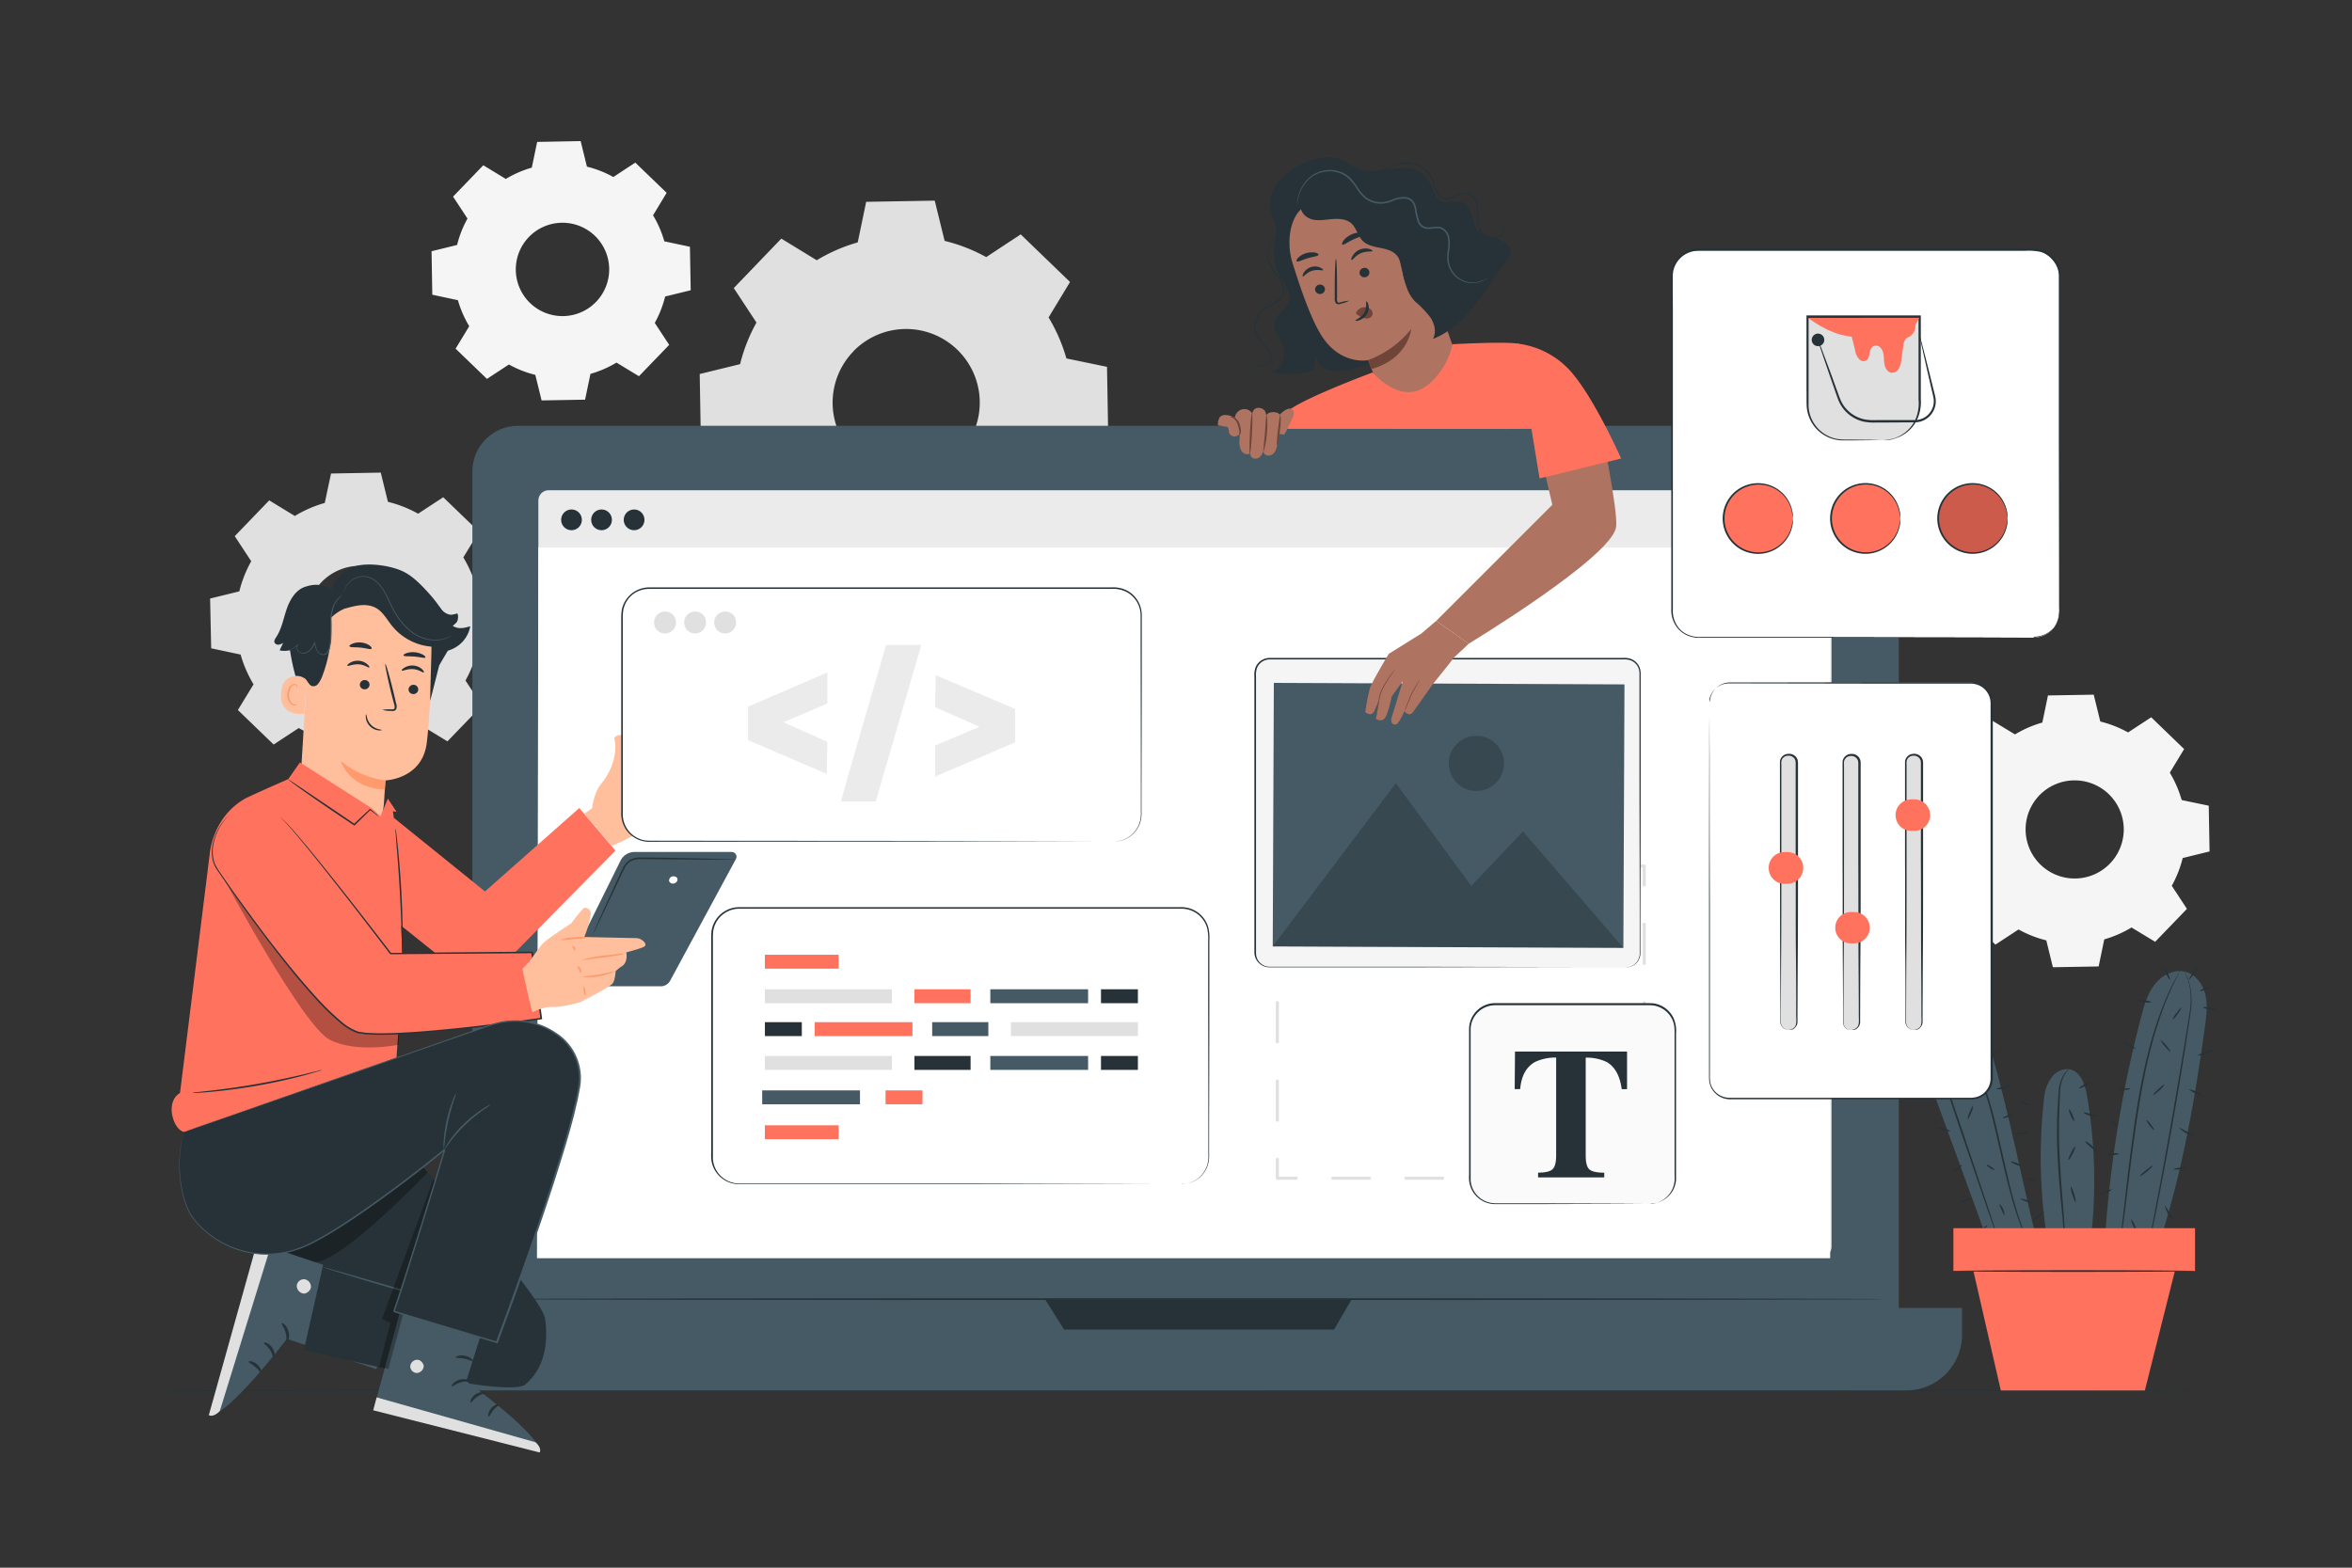 <svg xmlns="http://www.w3.org/2000/svg" viewBox="0 0 750 500" style="filter: brightness(0.1)"><rect x="0" y="0" width="750" height="500" fill="#333333" stroke="none"/><g id="freepik--background-complete--inject-2"><path d="M260.44,83a53.44,53.44,0,0,1,13.07-5.69l2.69-12.94,21.87-.38,3.15,12.84A53.27,53.27,0,0,1,314.48,82l11-7.25,15.73,15.19-6.84,11.3a53.86,53.86,0,0,1,5.68,13.08L353,117l.38,21.86L340.58,142a53.34,53.34,0,0,1-5.22,13.27l7.25,11.05-15.19,15.73-11.3-6.85a53.41,53.41,0,0,1-13.07,5.68l-2.7,12.94-21.86.38-3.15-12.83a53.51,53.51,0,0,1-13.26-5.22L251,183.41l-15.73-15.19,6.85-11.29a53.64,53.64,0,0,1-5.68-13.08l-12.94-2.69-.38-21.87L236,116.14a53.66,53.66,0,0,1,5.22-13.26l-7.24-11L249.14,76.1,260.44,83Zm11.65,29.12a23.46,23.46,0,1,0,33.17-.58A23.45,23.45,0,0,0,272.09,112.07Z" style="fill:#e0e0e0"></path><path d="M161.28,57.08a34.26,34.26,0,0,1,8.3-3.61l1.71-8.21L185.16,45l2,8.15a33.83,33.83,0,0,1,8.42,3.31l7-4.6,10,9.64-4.34,7.17a33.84,33.84,0,0,1,3.6,8.3L220,78.7l.25,13.87-8.15,2a33.83,33.83,0,0,1-3.31,8.42l4.6,7-9.64,10-7.17-4.34a34.39,34.39,0,0,1-8.3,3.6l-1.71,8.22-13.87.24-2-8.15a33.83,33.83,0,0,1-8.42-3.31l-7,4.6-10-9.64,4.35-7.17a34,34,0,0,1-3.61-8.3L137.85,94l-.24-13.87,8.15-2a33.83,33.83,0,0,1,3.31-8.42l-4.6-7,9.64-10,7.17,4.35Zm7.4,18.48a14.89,14.89,0,1,0,21-.37A14.9,14.9,0,0,0,168.68,75.56Z" style="fill:#f5f5f5"></path><path d="M642.53,234.24a35.66,35.66,0,0,1,8.73-3.79l1.79-8.64,14.59-.25,2.1,8.56a36.44,36.44,0,0,1,8.86,3.48l7.37-4.83,10.5,10.14-4.57,7.53a36,36,0,0,1,3.79,8.73l8.63,1.8.26,14.59-8.57,2.1a35.73,35.73,0,0,1-3.48,8.85l4.83,7.37-10.13,10.5-7.54-4.57A35.66,35.66,0,0,1,671,299.6l-1.79,8.64-14.59.25-2.1-8.57a35.43,35.43,0,0,1-8.85-3.48l-7.38,4.84-10.49-10.14,4.57-7.54a35.62,35.62,0,0,1-3.8-8.72l-8.63-1.8-.26-14.59,8.57-2.1a35.43,35.43,0,0,1,3.48-8.85l-4.83-7.37L635,229.67l7.54,4.57Zm7.78,19.43a15.65,15.65,0,1,0,22.13-.39A15.66,15.66,0,0,0,650.31,253.67Z" style="fill:#f5f5f5"></path><path d="M94.07,164.53a38.67,38.67,0,0,1,9.49-4.12l2-9.39,15.86-.28,2.28,9.31a38.68,38.68,0,0,1,9.63,3.79l8-5.25,11.41,11-5,8.19a38.67,38.67,0,0,1,4.12,9.49l9.39,2,.28,15.86-9.31,2.29a38.77,38.77,0,0,1-3.79,9.62l5.25,8-11,11.41-8.19-5a38.67,38.67,0,0,1-9.49,4.12L123,245l-15.86.28L104.88,236a38.77,38.77,0,0,1-9.62-3.79l-8,5.25-11.41-11,5-8.2a38.67,38.67,0,0,1-4.12-9.49l-9.39-2L67,190.9l9.31-2.29A38.77,38.77,0,0,1,80.11,179l-5.26-8,11-11.41,8.2,5Zm8.46,21.13a17,17,0,1,0,24.06-.42A17,17,0,0,0,102.53,185.66Z" style="fill:#e0e0e0"></path></g><g id="freepik--Floor--inject-2"><path d="M702.37,443.48c0,.15-147.54.26-329.49.26s-329.53-.11-329.53-.26,147.51-.26,329.53-.26S702.37,443.34,702.37,443.48Z" style="fill:#263238"></path></g><g id="freepik--Plant--inject-2"><path d="M634.84,335.07c-1.92-6.55-7-9.92-12.74-10-5.19,1.13-7,6.36-7.42,11.65s1.44,10.48,3.26,15.47q8.77,24,17.53,48.06l14.65-2.2C644.59,376.47,641.1,356.43,634.84,335.07Z" style="fill:#455a64"></path><path d="M622.3,324.62a19.94,19.94,0,0,0-1.69,2.46,16.86,16.86,0,0,0-1.92,7.79A35.74,35.74,0,0,0,621,346.65c1.47,4.32,3.08,9.07,4.78,14.05l8.57,25.58,2.54,7.78.67,2.12a4.09,4.09,0,0,1,.19.75,3.77,3.77,0,0,1-.3-.72c-.19-.52-.44-1.22-.76-2.09-.66-1.87-1.58-4.5-2.7-7.71l-8.73-25.53c-1.68-5-3.27-9.75-4.73-14.08a35.15,35.15,0,0,1-2.21-11.94,16.55,16.55,0,0,1,2.13-7.88A9,9,0,0,1,622.3,324.62Z" style="fill:#263238"></path><path d="M646.85,396.59a3.84,3.84,0,0,1-.36-.69c-.21-.47-.55-1.14-.92-2-.78-1.78-1.78-4.4-2.85-7.71s-2.15-7.29-3.22-11.75-2.17-9.38-3.36-14.53-2.57-10-4.07-14.31a81.17,81.17,0,0,0-4.74-11.17,60.57,60.57,0,0,0-4.26-7c-.54-.81-1-1.38-1.31-1.8a3.18,3.18,0,0,1-.44-.65,5.34,5.34,0,0,1,.52.58c.32.4.83.95,1.4,1.74a53.2,53.2,0,0,1,4.42,6.93,77.21,77.21,0,0,1,4.88,11.18,145.22,145.22,0,0,1,4.13,14.36c1.17,5.15,2.29,10.06,3.32,14.53s2.08,8.45,3.1,11.76,2,5.94,2.67,7.74c.34.91.65,1.6.83,2.07A3.69,3.69,0,0,1,646.85,396.59Z" style="fill:#263238"></path><path d="M618.11,349.73c0,.14-.75.49-1.76.78s-1.87.41-1.91.27.75-.5,1.76-.79S618.07,349.58,618.11,349.73Z" style="fill:#263238"></path><path d="M616.14,339.75a7.29,7.29,0,0,1-2.47.37,7.54,7.54,0,0,1-2.5,0,8.57,8.57,0,0,1,5-.4Z" style="fill:#263238"></path><path d="M617.43,330.51c-.09.12-.91-.37-1.83-1.09s-1.59-1.39-1.5-1.51.91.37,1.83,1.09S617.52,330.39,617.43,330.51Z" style="fill:#263238"></path><path d="M621.58,321.84c.15,0,.13.74.15,1.61s0,1.58-.12,1.61-.42-.68-.43-1.6S621.43,321.81,621.58,321.84Z" style="fill:#263238"></path><path d="M630.91,325.47c.12.08-.21.82-.74,1.65s-1.07,1.44-1.19,1.36.2-.82.74-1.65S630.78,325.39,630.91,325.47Z" style="fill:#263238"></path><path d="M637.28,335.57c.06.14-.68.61-1.66,1.06s-1.83.69-1.89.56.68-.61,1.66-1.06S637.22,335.43,637.28,335.57Z" style="fill:#263238"></path><path d="M641.32,346.06a6.74,6.74,0,0,1-4.83,1.31,9.12,9.12,0,0,1,2.4-.72A9.62,9.62,0,0,1,641.32,346.06Z" style="fill:#263238"></path><path d="M624.62,343.71c-.15,0-.07-.78.16-1.65s.55-1.55.69-1.51.07.78-.16,1.65S624.76,343.75,624.62,343.71Z" style="fill:#263238"></path><path d="M627.47,357a5.07,5.07,0,0,1,.58-2.23c.45-1.19.94-2.1,1.08-2.05a5.07,5.07,0,0,1-.58,2.24C628.09,356.11,627.61,357,627.47,357Z" style="fill:#263238"></path><path d="M621.9,360.86a5.28,5.28,0,0,1-2.13-.38c-1.15-.31-2.07-.59-2-.74s1-.1,2.18.22S622,360.72,621.9,360.86Z" style="fill:#263238"></path><path d="M625.64,371.62c.09.12-.52.74-1.36,1.39s-1.59,1.09-1.68,1,.51-.74,1.35-1.4S625.54,371.5,625.64,371.62Z" style="fill:#263238"></path><path d="M628.72,382.37c0,.14-.73.49-1.72.77s-1.82.4-1.86.25.73-.49,1.71-.77S628.67,382.22,628.72,382.37Z" style="fill:#263238"></path><path d="M642,355.12c.09.12-.56.68-1.52,1.09s-1.8.48-1.83.33.71-.45,1.62-.83S641.89,355,642,355.12Z" style="fill:#263238"></path><path d="M644.7,371.93c-.05.14-.86-.07-1.79-.46s-1.64-.83-1.59-1,.87.07,1.8.47S644.76,371.79,644.7,371.93Z" style="fill:#263238"></path><path d="M648.81,383.87a5.71,5.71,0,0,1-2.37-.53c-1.26-.44-2.24-.9-2.19-1a5.63,5.63,0,0,1,2.37.54A5.54,5.54,0,0,1,648.81,383.87Z" style="fill:#263238"></path><path d="M629.77,394.13c-.08-.14.86-.83,1.94-1.75s1.91-1.74,2-1.64-.55,1.1-1.68,2.05A5,5,0,0,1,629.77,394.13Z" style="fill:#263238"></path><path d="M639.08,387.59c-.15,0-.39-.78-.8-1.71s-.82-1.65-.7-1.75.76.53,1.2,1.54S639.22,387.58,639.08,387.59Z" style="fill:#263238"></path><path d="M636,373.16c-.08.12-.71-.15-1.41-.6s-1.18-.93-1.1-1.06.71.15,1.4.6S636,373,636,373.16Z" style="fill:#263238"></path><path d="M646.7,361.16c0,.14-.82.49-2,.61a3.34,3.34,0,0,1-2-.18c0-.15.9-.24,2-.36S646.66,361,646.7,361.16Z" style="fill:#263238"></path><path d="M647.59,352.43c0,.15-.89.21-1.87-.2s-1.57-1.06-1.47-1.17.78.31,1.68.67S647.6,352.28,647.59,352.43Z" style="fill:#263238"></path><path d="M649.28,376.32c0,.15-.76.17-1.65.05S646,376,646,375.89s.76-.17,1.66-.05S649.3,376.18,649.28,376.32Z" style="fill:#263238"></path><path d="M676.2,360.28c-.11.11-.84-.43-1.64-1.2s-1.37-1.49-1.26-1.6.84.43,1.64,1.21S676.3,360.18,676.2,360.28Z" style="fill:#263238"></path><path d="M703.13,327.22c.45-3.29.86-6.66.12-9.89s-2.89-6.33-6.06-7.31c-3.62-1.11-7.62.86-10,3.82s-3.43,6.71-4.39,10.37a378.3,378.3,0,0,0-11.93,77.15l14.89,3.54C695,378.44,699.3,355,703.13,327.22Z" style="fill:#455a64"></path><path d="M695.11,309.71s0,.08-.1.23-.18.4-.31.66l-1.25,2.52c-.26.54-.6,1.13-.89,1.81s-.61,1.43-.95,2.22-.71,1.65-1.09,2.55-.69,1.89-1.06,2.92a130.7,130.7,0,0,0-4.33,14.66c-1.35,5.6-2.48,11.83-3.52,18.4-2,13.15-3.27,25.14-4.42,33.79-.57,4.32-1.05,7.82-1.45,10.23l-.45,2.77c0,.29-.09.53-.13.72a1,1,0,0,1-.06.25.75.75,0,0,1,0-.26c0-.19,0-.43.07-.72.09-.68.21-1.61.35-2.79.33-2.41.76-5.92,1.28-10.25,1.06-8.65,2.25-20.65,4.27-33.82,1-6.58,2.19-12.83,3.57-18.44a123.58,123.58,0,0,1,4.45-14.68c.38-1,.75-2,1.1-2.91l1.13-2.54c.36-.79.69-1.53,1-2.21s.66-1.26.94-1.8l1.35-2.47c.14-.26.26-.46.36-.64S695.1,309.7,695.11,309.71Z" style="fill:#263238"></path><path d="M696.5,309.85a10.78,10.78,0,0,1,1.55,3.29,23.23,23.23,0,0,1,.46,9.9c-1.19,8.3-3,19.72-5.2,32.32s-4.38,24-6,32.17c-.84,4.1-1.54,7.42-2,9.71l-.6,2.63c-.06.27-.12.49-.16.68a.74.74,0,0,1-.08.23.87.87,0,0,1,0-.24l.12-.69c.12-.66.28-1.54.49-2.66.45-2.35,1.09-5.66,1.87-9.74,1.58-8.22,3.7-19.6,5.89-32.19s4.08-24,5.36-32.27a23.76,23.76,0,0,0-.28-9.79A20,20,0,0,0,696.5,309.85Z" style="fill:#263238"></path><path d="M703.29,349.9a8.58,8.58,0,0,1-2.79-1,8.44,8.44,0,0,1-2.56-1.5,8,8,0,0,1,2.79,1A8.14,8.14,0,0,1,703.29,349.9Z" style="fill:#263238"></path><path d="M706.56,334.68a9.06,9.06,0,0,1-2.87,1.26,9.43,9.43,0,0,1-3,.75,9.06,9.06,0,0,1,2.87-1.26A9.43,9.43,0,0,1,706.56,334.68Z" style="fill:#263238"></path><path d="M706.8,322a4.79,4.79,0,0,1-2.27-.1,4.88,4.88,0,0,1-2.17-.63,5.07,5.07,0,0,1,2.26.1A4.89,4.89,0,0,1,706.8,322Z" style="fill:#263238"></path><path d="M692,312.53c-.14.07-.72-.82-1.31-2s-.95-2.15-.81-2.22.71.82,1.3,2A5.5,5.5,0,0,1,692,312.53Z" style="fill:#263238"></path><path d="M686.12,319.64a4.46,4.46,0,0,1-2.17,0c-1.18-.14-2.12-.37-2.1-.52a4.43,4.43,0,0,1,2.16,0A4.58,4.58,0,0,1,686.12,319.64Z" style="fill:#263238"></path><path d="M681,334.48a5.35,5.35,0,0,1-2.2-.83c-1.14-.59-2-1.18-1.95-1.32a5.24,5.24,0,0,1,2.2.84C680.19,333.76,681.06,334.35,681,334.48Z" style="fill:#263238"></path><path d="M679.39,347.22c0,.14-.87.37-2,.49s-2,.11-2,0,.88-.37,2-.5S679.38,347.07,679.39,347.22Z" style="fill:#263238"></path><path d="M675.69,368c0,.15-.93.35-2.1.44a4.44,4.44,0,0,1-2.15-.09c0-.15.93-.35,2.1-.45A4.51,4.51,0,0,1,675.69,368Z" style="fill:#263238"></path><path d="M673.45,379.37c0,.14-.76.61-1.82,1.05s-2,.68-2,.54.76-.61,1.82-1S673.39,379.23,673.45,379.37Z" style="fill:#263238"></path><path d="M681.63,393.35a6.35,6.35,0,0,1-1.29-2.18,6.09,6.09,0,0,1-.79-2.41,11.67,11.67,0,0,1,2.08,4.59Z" style="fill:#263238"></path><path d="M686.4,371.85c.09.12-.73.94-1.84,1.84s-2.08,1.54-2.18,1.42.73-.94,1.84-1.84S686.3,371.73,686.4,371.85Z" style="fill:#263238"></path><path d="M686.87,360.38c-.12.09-.75-.54-1.41-1.4s-1.1-1.64-1-1.73.75.54,1.41,1.4S687,360.29,686.87,360.38Z" style="fill:#263238"></path><path d="M690.11,346c.1.11-.59.92-1.56,1.81s-1.82,1.52-1.92,1.41.59-.92,1.56-1.81S690,345.86,690.11,346Z" style="fill:#263238"></path><path d="M692.16,335.48c-.11.1-.91-.66-1.78-1.69s-1.47-1.94-1.36-2,.91.66,1.78,1.69S692.28,335.39,692.16,335.48Z" style="fill:#263238"></path><path d="M695.58,321.37c.12.09-.41,1-1.17,2.05s-1.48,1.82-1.6,1.73.4-1,1.16-2S695.45,321.28,695.58,321.37Z" style="fill:#263238"></path><path d="M700.71,308.48c.13.08-.35,1-1.05,2.06s-1.38,1.85-1.51,1.76.35-1,1.06-2.06S700.59,308.39,700.71,308.48Z" style="fill:#263238"></path><path d="M704.55,314.91c.06.14-.59.51-1.43.82s-1.58.45-1.63.31.59-.51,1.44-.82S704.5,314.77,704.55,314.91Z" style="fill:#263238"></path><path d="M700.18,362.54a9.17,9.17,0,0,1-5.29-2.87,15.49,15.49,0,0,1,2.66,1.4A15.93,15.93,0,0,1,700.18,362.54Z" style="fill:#263238"></path><path d="M697.42,372.46c0,.15-.92.36-2.09.48s-2.13.08-2.14-.07.92-.36,2.09-.47S697.41,372.31,697.42,372.46Z" style="fill:#263238"></path><path d="M693.58,389.55a8.64,8.64,0,0,1-3.3-5.07,17.47,17.47,0,0,1,1.65,2.54A17.8,17.8,0,0,1,693.58,389.55Z" style="fill:#263238"></path><path d="M668.58,395.17c-.09-.12.59-.75,1.51-1.4s1.74-1.07,1.82-.95-.59.75-1.51,1.4S668.66,395.29,668.58,395.17Z" style="fill:#263238"></path><path d="M665.52,349.59c-.6-3.63-2.09-8-5.72-8.57a6.12,6.12,0,0,0-5.62,2.68,12.69,12.69,0,0,0-2.31,6.07A165.39,165.39,0,0,0,653,396.36l13.32,1.95A159.84,159.84,0,0,0,665.52,349.59Z" style="fill:#455a64"></path><path d="M659.8,341a14.48,14.48,0,0,0-1.41,1.72,12.52,12.52,0,0,0-1.49,5.8c-.11,2.57-.27,5.66-.33,9.06s0,7.17.19,11.1c.39,7.88,1.08,15,1.42,20.15.18,2.58.29,4.68.35,6.12,0,.67,0,1.22,0,1.67a.29.29,0,1,1-.12,0l-.15-1.65c-.14-1.54-.32-3.6-.54-6.1-.46-5.15-1.22-12.26-1.6-20.16-.19-3.94-.24-7.71-.15-11.14,0-1.71.13-3.34.21-4.86s.14-2.93.26-4.22a12.16,12.16,0,0,1,1.72-5.9A5.32,5.32,0,0,1,659.8,341Z" style="fill:#263238"></path><path d="M666.73,345.06c.08.15-.69.72-1.73,1.28s-1.94.87-2,.72.7-.72,1.73-1.27S666.65,344.91,666.73,345.06Z" style="fill:#263238"></path><path d="M669,356a3.72,3.72,0,0,1-2.39-.11c-1.3-.33-2.22-.92-2.15-1.07s1.07.16,2.3.47S669,355.78,669,356Z" style="fill:#263238"></path><path d="M668.77,367.26c-.11.13-1.06-.5-2.12-1.4s-1.82-1.74-1.71-1.87,1.06.49,2.11,1.4S668.88,367.13,668.77,367.26Z" style="fill:#263238"></path><rect x="622.89" y="391.72" width="77.06" height="13.66" style="fill:#FF725E"></rect><polygon points="628.65 402.67 638.02 443.48 683.95 443.48 694.2 402.67 628.65 402.67" style="fill:#FF725E"></polygon><path d="M699.91,405.39c0,.15-17.38.27-38.82.27s-38.82-.12-38.82-.27,17.38-.27,38.82-.27S699.91,405.24,699.91,405.39Z" style="fill:#263238"></path><path d="M661.39,357.55c-.16.07-.65-.71-1.1-1.74s-.69-1.91-.53-2,.65.71,1.1,1.74S661.55,357.48,661.39,357.55Z" style="fill:#263238"></path><path d="M659.61,369.92c-.15-.08.2-1.09.79-2.27s1.2-2.06,1.35-2-.2,1.09-.8,2.27S659.76,370,659.61,369.92Z" style="fill:#263238"></path><path d="M661.94,383.52c-.17.05-.66-1.08-1.11-2.53a6.42,6.42,0,0,1-.52-2.71,12.36,12.36,0,0,1,1.63,5.24Z" style="fill:#263238"></path><path d="M648.44,389.15c-.11-.13.56-.83,1.48-1.57s1.77-1.21,1.87-1.08-.56.84-1.48,1.57S648.55,389.28,648.44,389.15Z" style="fill:#263238"></path></g><g id="freepik--character-2--inject-2"><g id="freepik--Device--inject-2"><rect x="150.63" y="135.8" width="454.85" height="300.79" rx="14.57" style="fill:#455a64"></rect><path d="M132.85,417.16h492.8a0,0,0,0,1,0,0v8.52a17.8,17.8,0,0,1-17.8,17.8H150.65a17.8,17.8,0,0,1-17.8-17.8v-8.52a0,0,0,0,1,0,0Z" style="fill:#455a64"></path><polygon points="333.21 414.34 339.33 424.07 425.38 424.07 431.06 414.34 333.21 414.34" style="fill:#263238"></polygon><rect x="171.67" y="156.35" width="412.36" height="244.6" rx="3.27" style="fill:#ebebeb"></rect><polygon points="583.6 401.31 171.23 401.31 171.68 174.63 583.6 174.63 583.6 401.31" style="fill:#fff"></polygon><path d="M205.5,165.8a3.3,3.3,0,1,1-3.3-3.3A3.29,3.29,0,0,1,205.5,165.8Z" style="fill:#263238"></path><path d="M185.54,165.8a3.3,3.3,0,1,1-3.3-3.3A3.29,3.29,0,0,1,185.54,165.8Z" style="fill:#263238"></path><path d="M195.12,165.8a3.3,3.3,0,1,1-3.3-3.3A3.29,3.29,0,0,1,195.12,165.8Z" style="fill:#263238"></path><path d="M601.57,414.34c0,.17-101,.3-225.46.3s-225.48-.13-225.48-.3,100.93-.29,225.48-.29S601.57,414.18,601.57,414.34Z" style="fill:#263238"></path><path d="M524.31,376.28h-6a.5.5,0,0,1,0-1h5.5v-5.5a.5.5,0,0,1,.5-.5.5.5,0,0,1,.5.5v6A.5.5,0,0,1,524.31,376.28Z" style="fill:#e0e0e0"></path><path d="M506.64,376.28H495a.5.5,0,0,1,0-1h11.66a.5.5,0,0,1,0,1Zm-23.33,0H471.65a.5.5,0,0,1,0-1h11.66a.5.5,0,0,1,0,1Zm-23.33,0H448.32a.5.5,0,1,1,0-1H460a.5.5,0,0,1,0,1Zm-23.33,0H425a.5.5,0,0,1,0-1h11.66a.5.5,0,0,1,0,1Z" style="fill:#e0e0e0"></path><path d="M413.32,376.28h-6a.5.5,0,0,1-.5-.5v-6a.5.5,0,0,1,.5-.5.5.5,0,0,1,.5.5v5.5h5.5a.5.5,0,0,1,0,1Z" style="fill:#e0e0e0"></path><path d="M407.32,357.78a.51.51,0,0,1-.5-.5V344.77a.5.5,0,0,1,.5-.5.5.5,0,0,1,.5.5v12.51A.5.5,0,0,1,407.32,357.78Zm0-25a.5.5,0,0,1-.5-.5v-12.5a.5.5,0,0,1,.5-.5.5.5,0,0,1,.5.5v12.5A.5.5,0,0,1,407.32,332.76Zm0-25a.51.51,0,0,1-.5-.5V294.75a.5.5,0,0,1,.5-.5.5.5,0,0,1,.5.5v12.51A.5.5,0,0,1,407.32,307.76Z" style="fill:#e0e0e0"></path><path d="M407.32,282.74a.5.5,0,0,1-.5-.5v-6a.51.51,0,0,1,.5-.5h6a.5.5,0,0,1,.5.5.5.5,0,0,1-.5.5h-5.5v5.5A.5.5,0,0,1,407.32,282.74Z" style="fill:#e0e0e0"></path><path d="M506.64,276.74H495a.5.5,0,0,1-.5-.5.5.5,0,0,1,.5-.5h11.66a.5.5,0,0,1,.5.5A.5.5,0,0,1,506.64,276.74Zm-23.33,0H471.65a.5.5,0,0,1-.5-.5.5.5,0,0,1,.5-.5h11.66a.5.5,0,0,1,.5.5A.5.5,0,0,1,483.31,276.74Zm-23.33,0H448.32a.5.5,0,0,1-.5-.5.5.5,0,0,1,.5-.5H460a.5.5,0,0,1,.5.5A.5.5,0,0,1,460,276.74Zm-23.33,0H425a.5.5,0,0,1-.5-.5.5.5,0,0,1,.5-.5h11.66a.5.5,0,0,1,.5.5A.5.5,0,0,1,436.65,276.74Z" style="fill:#e0e0e0"></path><path d="M524.31,282.74a.5.5,0,0,1-.5-.5v-5.5h-5.5a.5.5,0,0,1-.5-.5.5.5,0,0,1,.5-.5h6a.51.51,0,0,1,.5.5v6A.5.5,0,0,1,524.31,282.74Z" style="fill:#e0e0e0"></path><path d="M524.31,357.78a.5.5,0,0,1-.5-.5V344.77a.5.5,0,0,1,.5-.5.5.5,0,0,1,.5.5v12.51A.51.51,0,0,1,524.31,357.78Zm0-25a.5.5,0,0,1-.5-.5v-12.5a.5.5,0,0,1,.5-.5.5.5,0,0,1,.5.5v12.5A.5.5,0,0,1,524.31,332.76Zm0-25a.5.5,0,0,1-.5-.5v-12.5a.5.5,0,0,1,.5-.5.5.5,0,0,1,.5.5v12.5A.5.5,0,0,1,524.31,307.75Z" style="fill:#e0e0e0"></path></g><path d="M408,72.32a17.45,17.45,0,0,0,.38,16.19c1.35,2.36,3.36,4.84,2.63,7.48s-3.88,4-4.51,6.67c-.74,3.11,2.34,5.74,3,8.84a6.35,6.35,0,0,1-4.11,7.11,24.79,24.79,0,0,0,13.34-.47c.41-1.81.83-3.61,1.24-5.42-.52,1.94.83,4,2.63,4.87a10.44,10.44,0,0,0,5.92.54,31.68,31.68,0,0,0,23-15.78" style="fill:#263238"></path><path d="M464.82,72c-1.5-1.59-3.37-2.84-4.7-4.58-2.85-3.74-3-9.39-6.81-12.18-2.71-2-6.41-1.83-9.75-1.34s-6.84,1.22-10,.12c-2.34-.8-4.26-2.52-6.58-3.33-3.32-1.16-7-.33-10.31,1a21.35,21.35,0,0,0-8.87,6.09,11.54,11.54,0,0,0-2.46,10.13c.48,1.69,1.44,3.24,1.65,5,.24,1.92-.47,3.83-.55,5.76a9.16,9.16,0,0,0,6.81,9l36,18.16c5.55-.47,16-8,18-13.21S468.63,76,464.82,72Z" style="fill:#263238"></path><path d="M412.11,83.7c-2.15-7-.77-17.08,6.34-19l23.38-2.82A4.25,4.25,0,0,1,447,64.57l17.77,50a.92.92,0,0,0,1.41-.15.3.3,0,0,1,.52.25c-.78,4.64.13,15.48-13.87,16.4-3.13.2-9.28.45-11-2.46l-3.32-8c-1.62-4.11-2.26-5.8-2.24-5.76s-9.32,1.91-15.44-8.75C417.73,100.81,414.5,91.45,412.11,83.7Z" style="fill:#ae7461"></path><path d="M419.43,92.75a1.56,1.56,0,0,0,2,.93,1.5,1.5,0,0,0,1-1.89,1.56,1.56,0,0,0-2-.93A1.5,1.5,0,0,0,419.43,92.75Z" style="fill:#263238"></path><path d="M433.6,87.42a1.55,1.55,0,0,0,2,.92,1.49,1.49,0,0,0,1-1.89,1.56,1.56,0,0,0-2-.93A1.51,1.51,0,0,0,433.6,87.42Z" style="fill:#263238"></path><path d="M415.44,88.16c.27.18,1.2-1.27,3-1.81s3.35.08,3.47-.23c.06-.14-.28-.52-1-.82a4.19,4.19,0,0,0-2.86-.12,4.24,4.24,0,0,0-2.27,1.74C415.36,87.58,415.31,88.08,415.44,88.16Z" style="fill:#263238"></path><path d="M431,82.91c.31.14,1.16-1.4,3-2.17s3.54-.36,3.64-.68c.05-.15-.34-.48-1.1-.68a4.7,4.7,0,0,0-3,.26,4.63,4.63,0,0,0-2.24,2C430.82,82.34,430.81,82.85,431,82.91Z" style="fill:#263238"></path><path d="M430.27,95.9a11,11,0,0,0-2.74.52c-.42.11-.83.18-1-.07a2.08,2.08,0,0,1-.18-1.28c0-1.12,0-2.28,0-3.51,0-5-.14-9-.34-9s-.38,4-.39,9c0,1.22,0,2.38,0,3.5a2.48,2.48,0,0,0,.39,1.65,1.1,1.1,0,0,0,.89.33,3.31,3.31,0,0,0,.72-.17A11.64,11.64,0,0,0,430.27,95.9Z" style="fill:#263238"></path><path d="M436.21,114.86A31.43,31.43,0,0,0,450,104.93s-.82,9.44-12.67,12.77Z" style="fill:#6f4439"></path><path d="M432.58,99.46a3.07,3.07,0,0,1,2.55-1.5,2.78,2.78,0,0,1,2,.73,1.73,1.73,0,0,1,.4,2,2,2,0,0,1-2.11.87,6.39,6.39,0,0,1-2.31-1,1.78,1.78,0,0,1-.55-.43.54.54,0,0,1-.08-.61" style="fill:#6f4439"></path><path d="M435.68,96.13c-.27.08.37,1.79-.63,3.55s-2.91,2.29-2.83,2.53.53.17,1.31-.1a4.65,4.65,0,0,0,2.4-2,4,4,0,0,0,.41-2.94C436.14,96.42,435.79,96.08,435.68,96.13Z" style="fill:#263238"></path><path d="M428,78c.38.3,1.71-.77,3.52-1.61S435,75.16,435,74.67c0-.23-.47-.44-1.25-.48a6.45,6.45,0,0,0-2.94.65,6.61,6.61,0,0,0-2.38,1.87C428,77.34,427.86,77.84,428,78Z" style="fill:#263238"></path><path d="M413.53,83.36c.46.27,1.78-.49,3.47-1s3.21-.6,3.44-1.07c.1-.23-.23-.54-.95-.71a6.44,6.44,0,0,0-5.57,1.64C413.42,82.79,413.33,83.23,413.53,83.36Z" style="fill:#263238"></path><path d="M447,61.36c-1.75-1.08-4-1-6-.85a112.53,112.53,0,0,0-26.19,5.16c-.23,2.1,1.73,3.88,3.8,4.35s4.21,0,6.32-.15,4.45,0,6,1.38,2.05,4,3.64,5.6c2.73,2.72,7.85,1.59,10.57,4.33,2.05,2.06,1.85,5.4,2.71,8.18a10.57,10.57,0,0,0,6.72,6.79,10.73,10.73,0,0,0,7.66-.48l-11.64-29C449.81,64.64,448.89,62.49,447,61.36Z" style="fill:#263238"></path><path d="M477.35,76.09c-2.13-.62-4.55-.89-6-2.51-2.18-2.36-1.47-6.69-4.11-8.54-2.4-1.68-6.24.28-8.57-1.5-1.83-1.38-1.49-3.53-2.62-5s-4.1-1.77-5.67-.79l-4.19,24.76c1.73,6.82,2.09,10.72,5.16,13.74a31.83,31.83,0,0,1,4.86,5.13c1.29,2,1.87,4.63.72,6.71,8-3.06,13.4-10.52,18.28-17.59l5.17-7.47a5.82,5.82,0,0,0,1.19-2.54C481.77,78.32,479.47,76.71,477.35,76.09Z" style="fill:#263238"></path><path d="M474.48,88.56a4.33,4.33,0,0,1-.76.55,8,8,0,0,1-2.49,1,8.23,8.23,0,0,1-4.21-.21,7.93,7.93,0,0,1-4.33-3.44,8.32,8.32,0,0,1-1.14-3.07,13.2,13.2,0,0,1,.1-3.54,12.81,12.81,0,0,0,.09-3.66,4.21,4.21,0,0,0-1.95-3.07c-1.15-.6-2.56-.21-4-.12a3.89,3.89,0,0,1-2.22-.43,3.78,3.78,0,0,1-1.48-1.76,24.1,24.1,0,0,1-1-4.42,4.63,4.63,0,0,0-.91-2,3,3,0,0,0-1.85-1,8.55,8.55,0,0,0-4.41.81,9.36,9.36,0,0,1-4.54.73,8.33,8.33,0,0,1-4.12-1.65A13.55,13.55,0,0,1,432.5,60,18.77,18.77,0,0,0,430.11,57a8.27,8.27,0,0,0-3.1-1.86,9.67,9.67,0,0,0-10.83,3.39,11.8,11.8,0,0,0-1.92,3.66,14.65,14.65,0,0,0-.61,3.5.6.6,0,0,1,0-.23c0-.16,0-.39,0-.7a11.52,11.52,0,0,1,.44-2.62A11.68,11.68,0,0,1,416,58.31a10,10,0,0,1,11.18-3.62,9,9,0,0,1,3.28,1.94,18.69,18.69,0,0,1,2.46,3.16,13.28,13.28,0,0,0,2.66,3.09,7.76,7.76,0,0,0,3.88,1.53,8.85,8.85,0,0,0,4.32-.7,9,9,0,0,1,4.66-.84,3.51,3.51,0,0,1,2.15,1.2,5.35,5.35,0,0,1,1,2.16,24.35,24.35,0,0,0,1,4.35,3.27,3.27,0,0,0,1.29,1.54,3.4,3.4,0,0,0,1.95.38c.7,0,1.4-.16,2.12-.19a4,4,0,0,1,2.12.38,4.59,4.59,0,0,1,2.17,3.39,12.89,12.89,0,0,1-.11,3.79,12.91,12.91,0,0,0-.13,3.43,7.94,7.94,0,0,0,1.06,3,7.76,7.76,0,0,0,4.12,3.36,8.16,8.16,0,0,0,4.08.28A9.61,9.61,0,0,0,474.48,88.56Z" style="fill:#455a64"></path><path d="M478.58,70.42a1.62,1.62,0,0,1,.55.51A3,3,0,0,1,479.7,73a3.27,3.27,0,0,1-.51,1.5,3.32,3.32,0,0,1-1.45,1.22,4.26,4.26,0,0,1-4.4-.53,5.51,5.51,0,0,1-1.65-2.08,7.66,7.66,0,0,1-.65-2.8c-.17-2,.18-4.1-.71-6.06A3.85,3.85,0,0,0,468.19,62a4.31,4.31,0,0,0-3.23.46,10.66,10.66,0,0,1-3.52,1.24,3.21,3.21,0,0,1-1.92-.5,4.42,4.42,0,0,1-1.36-1.43,14.78,14.78,0,0,1-1.33-3.55,8.23,8.23,0,0,0-1.67-3.08,8.87,8.87,0,0,0-5.82-3,12.61,12.61,0,0,0-5.94,1.33,17.54,17.54,0,0,1-5.27,1.55,11.43,11.43,0,0,1-7.53-2,7.94,7.94,0,0,1-2.07-2,14.93,14.93,0,0,0,2.18,1.85,11.29,11.29,0,0,0,3,1.41,11.11,11.11,0,0,0,4.38.44,17.43,17.43,0,0,0,5.14-1.58,13,13,0,0,1,6.15-1.4,9.22,9.22,0,0,1,6.14,3.12,8.73,8.73,0,0,1,1.77,3.25,14.76,14.76,0,0,0,1.28,3.44,3.17,3.17,0,0,0,2.84,1.7,10.1,10.1,0,0,0,3.34-1.2,4.84,4.84,0,0,1,3.59-.46,4.3,4.3,0,0,1,2.4,2.48,8.23,8.23,0,0,1,.64,3.2c0,1,0,2,.06,3a7.67,7.67,0,0,0,.59,2.67,5.23,5.23,0,0,0,1.52,2,4,4,0,0,0,4.07.56,3.08,3.08,0,0,0,1.36-1.1A2.89,2.89,0,0,0,479.5,73a3,3,0,0,0-.45-2C478.78,70.59,478.56,70.44,478.58,70.42Z" style="fill:#263238"></path><path d="M399.07,113.66a3.34,3.34,0,0,0,1,2,2.89,2.89,0,0,0,2.37.86,3.12,3.12,0,0,0,2.49-2.11,2.81,2.81,0,0,0-.1-1.93,5.6,5.6,0,0,0-1.21-1.8c-1-1.11-2.53-2.13-3.2-3.89a6.86,6.86,0,0,1,.27-5.56,8.12,8.12,0,0,1,1.82-2.4,12.25,12.25,0,0,1,2.58-1.7,15.88,15.88,0,0,0,2.54-1.54,4,4,0,0,0,1.49-2.28,4.84,4.84,0,0,0-.32-2.63,9.17,9.17,0,0,0-1.32-2.27,20,20,0,0,1-2.81-4.17,7.48,7.48,0,0,1-.37-4.39,9.77,9.77,0,0,1,1.53-3.31,19.39,19.39,0,0,0,1.37-2.34,5.71,5.71,0,0,0,.5-2.22s0,0,0,.15a2.49,2.49,0,0,1,0,.45,4.59,4.59,0,0,1-.39,1.69A16.07,16.07,0,0,1,406,76.67a10,10,0,0,0-1.42,3.24,7.23,7.23,0,0,0,.41,4.16,20.51,20.51,0,0,0,2.8,4.05,9.48,9.48,0,0,1,1.39,2.38,5.13,5.13,0,0,1,.35,2.89A4.48,4.48,0,0,1,407.92,96a17.25,17.25,0,0,1-2.63,1.6,11.53,11.53,0,0,0-2.48,1.62,7.63,7.63,0,0,0-1.71,2.26,6.38,6.38,0,0,0-.28,5.17c.59,1.62,2,2.61,3.08,3.78a5.89,5.89,0,0,1,1.26,1.94,3.13,3.13,0,0,1,.07,2.17,3.43,3.43,0,0,1-2.79,2.29,3.22,3.22,0,0,1-3.35-2.53A1.62,1.62,0,0,1,399.07,113.66Z" style="fill:#263238"></path><rect x="400.26" y="210.1" width="122.69" height="98.51" rx="4.59" style="fill:#f5f5f5"></rect><path d="M518.36,308.61a7.91,7.91,0,0,0,1.1-.17,4.63,4.63,0,0,0,2.62-1.83,4.5,4.5,0,0,0,.79-2.23c0-.88,0-1.87,0-2.92q0-3.18,0-7.31c0-11-.05-26.91-.08-46.56,0-9.83,0-20.59,0-32.15a6.22,6.22,0,0,0-.22-2.08,4.39,4.39,0,0,0-1.08-1.77,4.49,4.49,0,0,0-1.79-1.07,6.81,6.81,0,0,0-2.14-.2H489.42l-84.55,0a4.36,4.36,0,0,0-4.08,2.84,7.11,7.11,0,0,0-.27,2.67v35.39c0,14.14,0,27.79,0,40.78v12a4.44,4.44,0,0,0,.56,2.14,4.39,4.39,0,0,0,3.61,2.2l17.91,0,32.15,0,46.56.09,12.66,0,3.29,0,1.12,0s-.38,0-1.12,0l-3.29,0-12.66,0-46.56.08-32.15,0H404.66A4.81,4.81,0,0,1,400,304v-2.37c0-3.17,0-6.38,0-9.63,0-13,0-26.64,0-40.78q0-10.6,0-21.57V215.87a7.59,7.59,0,0,1,.3-2.85,4.87,4.87,0,0,1,4.57-3.18l84.55,0h28.09a7,7,0,0,1,2.27.21,4.84,4.84,0,0,1,3.16,3.13,6.81,6.81,0,0,1,.23,2.22c0,11.56,0,22.32,0,32.15,0,19.65-.07,35.56-.09,46.56,0,2.75,0,5.19,0,7.31,0,1.06,0,2,0,2.93a4.64,4.64,0,0,1-.83,2.28,4.58,4.58,0,0,1-2.69,1.82A4,4,0,0,1,518.36,308.61Z" style="fill:#263238"></path><rect x="419.9" y="204.16" width="84.04" height="111.81" transform="translate(199.93 720.89) rotate(-89.76)" style="fill:#455a64"></rect><g style="opacity:0.2"><polygon points="405.84 301.85 445.11 249.78 469.16 282.56 485.64 265.15 517.65 302.32 405.84 301.85"></polygon></g><g style="opacity:0.2"><path d="M479.59,243.52a8.8,8.8,0,1,1-8.76-8.84A8.8,8.8,0,0,1,479.59,243.52Z"></path></g><path d="M407.24,136.77s-.62-1.24,2.88-5.15,27.61-12.84,27.61-12.84,9.38,11.34,18.09,3.55a22.89,22.89,0,0,0,7.34-12.54s21.29-1.19,21.74.2l5.7,26.77-10,.05Z" style="fill:#FF725E"></path><path d="M458,198,495,161l-4.72-20.24,19.94-5.87s5.9,28.28,5.11,33.25c-1.53,9.64-47,37.17-47,37.17Z" style="fill:#ae7461"></path><path d="M483.87,109.59a27,27,0,0,1,16.2,8c7.68,7.91,16.87,28.65,16.87,28.65l-26,6.35Z" style="fill:#FF725E"></path><path d="M453.25,202.05l-10.41,6.49s-5.24,8.73-6,10.92a61.18,61.18,0,0,0-1.47,7.66s2.26,2.07,3.19-1.12l1.07-2.44-.9,5.68S441,231,442.16,228a36.47,36.47,0,0,0,1.62-5.89l3.55-4.89-3.58,11.68s-.68,2.36,1.41,2.15c.83-.08,2.68-4.2,2.68-4.2s1.52,2,2.79.2l6.19-8.75s6.64-8.2,6.66-8.42c0,0,4.88-4.58,4.88-4.58L458,198l-4.49,3.82A1,1,0,0,1,453.25,202.05Z" style="fill:#ae7461"></path><path d="M438.77,229a4.34,4.34,0,0,0,.15-.66c.09-.46.2-1.07.34-1.8s.3-1.68.47-2.68c.09-.51.18-1,.28-1.59a8.42,8.42,0,0,1,.51-1.62,29.77,29.77,0,0,1,3-5.21c.45-.63.83-1.13,1.08-1.48a4.46,4.46,0,0,0,.4-.55,3.09,3.09,0,0,0-.46.5c-.28.33-.68.81-1.14,1.44a26.07,26.07,0,0,0-3.1,5.22,8.65,8.65,0,0,0-.53,1.66c-.09.55-.17,1.08-.25,1.59-.16,1-.31,1.91-.43,2.69l-.27,1.82A3.33,3.33,0,0,0,438.77,229Z" style="fill:#6f4439"></path><path d="M452.67,216.79a2.43,2.43,0,0,0-.24.34l-.59,1c-.49.83-1.16,2-1.89,3.27h0l-.09.23c-.58,1.43-1.1,2.72-1.46,3.67-.19.47-.33.85-.42,1.12a1.93,1.93,0,0,0-.13.42,1.6,1.6,0,0,0,.21-.39l.48-1.09c.4-.93.94-2.22,1.52-3.65l.09-.23h0c.73-1.29,1.38-2.46,1.83-3.31.23-.42.41-.77.54-1S452.69,216.8,452.67,216.79Z" style="fill:#6f4439"></path><path d="M394.32,134.26a3.05,3.05,0,0,1,.13.32,5.94,5.94,0,0,1,.32,1.55,4.66,4.66,0,0,0,0,.75,2.53,2.53,0,0,0,.21.44,7.68,7.68,0,0,1,.27,3.09,5.91,5.91,0,0,0,.57,3.31,2.19,2.19,0,0,0,2.91.9,1.48,1.48,0,0,0,1.11,1.62,2.13,2.13,0,0,0,2-.61,4,4,0,0,0,1-1.9,1.64,1.64,0,0,0,1.63,1.59,2.52,2.52,0,0,0,2.08-1.28,5.82,5.82,0,0,0,.72-2.42,27.29,27.29,0,0,1,.51-3.24s1.07.17,1.55.21c.66.07.14,0,.14,0a7.16,7.16,0,0,0,1-1.77c.68-1.4,1.19-2.29,1.71-3.56.39-.95.64-1.9.06-2.52-1.42-1.49-4.19,1.54-4.19,1.54-.39-1.05-3.61-1.23-4.23.18-.26-.77-.16-1.22-.79-1.74a2.6,2.6,0,0,0-2.28-.58,1.86,1.86,0,0,0-1.38,1.79,3,3,0,0,0-5.07-.11,3.05,3.05,0,0,0-.47,1,1.56,1.56,0,0,0-.08.42.62.62,0,0,0,.07.19C394,133.74,394.19,134,394.32,134.26Z" style="fill:#ae7461"></path><path d="M390.92,132.37A2.44,2.44,0,0,0,389,133a4,4,0,0,0-.6,2.67c1,.19,1.47.22,2.44.41.21,0,.38,0,.55.1.45.32.37,1.39.55,1.91a1.87,1.87,0,0,0,2.36,1,2.51,2.51,0,0,0,1.52-2.23,3.92,3.92,0,0,0-1-2.61A5.45,5.45,0,0,0,390.92,132.37Z" style="fill:#ae7461"></path><path d="M399.23,131.72c.18,0,.18,2.92,0,6.49s-.48,6.47-.66,6.46-.18-2.92,0-6.49S399.05,131.71,399.23,131.72Z" style="fill:#6f4439"></path><path d="M403.88,132.36c.18,0,.42,2.63.13,5.89s-1,5.82-1.13,5.78.2-2.63.47-5.84S403.69,132.36,403.88,132.36Z" style="fill:#6f4439"></path><path d="M408.25,132.36c.18,0,.26,2.2-.08,4.86s-.75,4.79-.92,4.77-.08-2.2.26-4.85S408.07,132.35,408.25,132.36Z" style="fill:#6f4439"></path><path d="M392.32,132.92c0-.08.47-.18,1.14.12a3.73,3.73,0,0,1,1.79,2.09,7.49,7.49,0,0,1,.44,2.68c-.08.8-.66,1-.68.93s.27-.35.21-1a13.66,13.66,0,0,0-.59-2.42,4,4,0,0,0-1.4-1.92C392.72,133.09,392.31,133,392.32,132.92Z" style="fill:#6f4439"></path></g><g id="freepik--Code--inject-2"><rect x="227" y="289.63" width="158.42" height="88.07" rx="8.65" style="fill:#fff"></rect><path d="M376.77,377.7s.42,0,1.23-.12a8.63,8.63,0,0,0,6.88-5.77,9.88,9.88,0,0,0,.45-3.68c0-1.34,0-2.77,0-4.28,0-12.11-.05-29.61-.08-51.23,0-2.71,0-5.48,0-8.31V300a13.64,13.64,0,0,0-.4-4.28,8.51,8.51,0,0,0-6.21-5.69,9.82,9.82,0,0,0-2.25-.21h-7.06l-40.6,0-93,0a8.5,8.5,0,0,0-5.49,2.05,8.27,8.27,0,0,0-2.8,5.09,21.36,21.36,0,0,0-.11,3v32.83q0,11.69,0,22.92V366.9c0,.9,0,1.84,0,2.72a8.34,8.34,0,0,0,3.88,6.53,8.64,8.64,0,0,0,4.95,1.32h15.57l19.71,0,35.38,0,51.23.08,13.93,0,3.62,0,1.23,0-1.23,0-3.62,0-13.93.05-51.23.08-35.38,0H236.1a9.07,9.07,0,0,1-5.2-1.38,9,9,0,0,1-3.5-4.19,8.74,8.74,0,0,1-.61-2.72c-.06-.94,0-1.83,0-2.75,0-3.67,0-7.37,0-11.11V332.87q0-11.67,0-23.74V300a21.35,21.35,0,0,1,.11-3.08,8.84,8.84,0,0,1,3-5.42,9,9,0,0,1,5.83-2.17l93,0,40.6,0h7.06a10.2,10.2,0,0,1,2.34.22,8.91,8.91,0,0,1,6.5,6,13.79,13.79,0,0,1,.41,4.4v4.29q0,4.24,0,8.31c0,21.62-.07,39.12-.09,51.23,0,1.51,0,2.94,0,4.28a10.2,10.2,0,0,1-.48,3.73,8.61,8.61,0,0,1-3.63,4.55,8.31,8.31,0,0,1-3.39,1.22,5.16,5.16,0,0,1-.93.07Z" style="fill:#263238"></path><rect x="243.9" y="304.51" width="23.53" height="4.44" style="fill:#FF725E"></rect><rect x="243.9" y="358.9" width="23.53" height="4.44" style="fill:#FF725E"></rect><rect x="243.9" y="315.52" width="40.51" height="4.44" style="fill:#e0e0e0"></rect><rect x="291.59" y="315.52" width="17.91" height="4.44" style="fill:#FF725E"></rect><rect x="351.08" y="315.52" width="11.77" height="4.44" style="fill:#263238"></rect><rect x="315.79" y="315.52" width="31.18" height="4.44" style="fill:#455a64"></rect><rect x="322.34" y="326.01" width="40.51" height="4.44" transform="translate(685.2 656.46) rotate(180)" style="fill:#e0e0e0"></rect><rect x="297.26" y="326.01" width="17.91" height="4.44" transform="translate(612.42 656.46) rotate(180)" style="fill:#455a64"></rect><rect x="243.9" y="326.01" width="11.77" height="4.44" transform="translate(499.58 656.46) rotate(180)" style="fill:#263238"></rect><rect x="259.79" y="326.01" width="31.18" height="4.44" transform="translate(550.75 656.46) rotate(180)" style="fill:#FF725E"></rect><rect x="243.9" y="336.79" width="40.51" height="4.44" style="fill:#e0e0e0"></rect><rect x="291.59" y="336.79" width="17.91" height="4.44" style="fill:#263238"></rect><rect x="351.08" y="336.79" width="11.77" height="4.44" style="fill:#263238"></rect><rect x="282.39" y="347.77" width="11.77" height="4.44" style="fill:#FF725E"></rect><rect x="315.79" y="336.79" width="31.18" height="4.44" style="fill:#455a64"></rect><rect x="243.05" y="347.77" width="31.18" height="4.44" style="fill:#455a64"></rect></g><g id="freepik--Text--inject-2"><rect x="468.61" y="320.4" width="65.53" height="63.63" rx="8.1" style="fill:#fafafa"></rect><path d="M526,384a10.94,10.94,0,0,0,2.43-.43,8.11,8.11,0,0,0,5-4.67,8.26,8.26,0,0,0,.55-2.34c.06-.84,0-1.75,0-2.69,0-1.88,0-3.93,0-6.12,0-4.4,0-9.4,0-14.92s0-11.59,0-18.09c0-1.62,0-3.28,0-4.95a17.19,17.19,0,0,0-.1-2.5,7.52,7.52,0,0,0-.76-2.38,7.9,7.9,0,0,0-3.59-3.52,7.69,7.69,0,0,0-2.49-.73c-.86-.08-1.79-.05-2.7-.05l-47.56,0a7.82,7.82,0,0,0-7.83,7.61q0,6.17,0,12.13c0,8,0,15.63,0,22.94,0,3.66,0,7.22,0,10.68,0,.86,0,1.75,0,2.56a8.36,8.36,0,0,0,.58,2.39,7.95,7.95,0,0,0,7.51,4.85h13.29l26.19.09,7.12.05,1.85,0,.63,0s-.21,0-.63,0l-1.85,0-7.12.05-26.19.08-8.68,0H477a8.36,8.36,0,0,1-7.92-5.1,9,9,0,0,1-.62-2.52c-.06-.89,0-1.72,0-2.6q0-5.19,0-10.68c0-7.31,0-15,0-22.94q0-6,0-12.14a8.33,8.33,0,0,1,8.35-8.12l47.56,0c.92,0,1.82,0,2.75.06a8.22,8.22,0,0,1,2.64.78,8.37,8.37,0,0,1,3.8,3.73,9.86,9.86,0,0,1,.89,5.09v4.95c0,6.5,0,12.56,0,18.09s0,10.52,0,14.92c0,2.19,0,4.24,0,6.12,0,.94,0,1.83,0,2.71a8.61,8.61,0,0,1-.58,2.4,8.3,8.3,0,0,1-2.47,3.28,8.17,8.17,0,0,1-2.67,1.41,7.86,7.86,0,0,1-1.83.32C526.24,384,526,384,526,384Z" style="fill:#263238"></path><path d="M483.1,335.39h35.73l0,12h-1.7q-.85-6.42-4.81-8.69a14.9,14.9,0,0,0-6.67-1.37v31.26q0,3.29,1.14,4.35t4.77,1.08v1.5H490.46V374c2.32,0,3.86-.36,4.62-1.09s1.14-2.17,1.14-4.34V337.3a15.28,15.28,0,0,0-6.66,1.37q-4.26,2.32-4.81,8.69H483Z" style="fill:#263238"></path></g><g id="freepik--Tools--inject-2"><path d="M545.25,224.16V343.82a6.43,6.43,0,0,0,6.43,6.43h77.14a6.43,6.43,0,0,0,6.43-6.43V224.16a6.43,6.43,0,0,0-6.43-6.43H551.68A6.43,6.43,0,0,0,545.25,224.16Z" style="fill:#fff"></path><path d="M545.25,224.16a1.94,1.94,0,0,1,0-.28,5.15,5.15,0,0,1,.07-.84,6.45,6.45,0,0,1,6-5.37c2.12,0,4.55,0,7.3,0l46.51-.08,15.4,0h8.2a6.67,6.67,0,0,1,6.5,4.94,7.88,7.88,0,0,1,.23,2.21v6.63c0,3,0,6,0,9.08q0,9.23,0,19c0,26,0,54.5,0,84.46a6.73,6.73,0,0,1-2.38,5.12,6.62,6.62,0,0,1-2.54,1.34,10.14,10.14,0,0,1-2.83.24H595.19l-40.74,0H552a7.31,7.31,0,0,1-2.45-.35,6.66,6.66,0,0,1-3.73-3.08,6.85,6.85,0,0,1-.77-2.31,21.3,21.3,0,0,1-.07-2.38c0-1.56,0-3.11,0-4.65q0-9.23,0-17.89c0-11.54,0-22.3,0-32.11,0-19.63.06-35.52.08-46.51,0-5.48,0-9.74.05-12.64,0-1.44,0-2.54,0-3.29s0-1.12,0-1.12,0,.38,0,1.12,0,1.85,0,3.29c0,2.9,0,7.16.05,12.64,0,11,0,26.88.08,46.51,0,9.81,0,20.57,0,32.11q0,8.66,0,17.89c0,1.54,0,3.09,0,4.65a19.54,19.54,0,0,0,.07,2.31,6.12,6.12,0,0,0,.71,2.15,6.23,6.23,0,0,0,3.47,2.86,6.78,6.78,0,0,0,2.3.32h75.73a9.54,9.54,0,0,0,2.69-.23,5.9,5.9,0,0,0,2.35-1.23,6.24,6.24,0,0,0,2.19-4.72c0-30,0-58.5,0-84.46q0-9.74,0-19,0-4.6,0-9.08v-6.63a7,7,0,0,0-.21-2.1,6.24,6.24,0,0,0-6.08-4.63h-8.2l-15.4,0-46.51-.08c-2.74,0-5.19,0-7.29,0a6.36,6.36,0,0,0-6,5.23C545.24,223.78,545.28,224.16,545.25,224.16Z" style="fill:#263238"></path><rect x="567.69" y="240.73" width="5.19" height="87.75" rx="2.45" style="fill:#e0e0e0"></rect><path d="M570.42,328.48a2.67,2.67,0,0,0,1.64-.71c1.07-.81.64-2.77.7-5,0-4.63,0-11.27-.09-19.46s0-18-.07-28.88c0-5.43,0-11.13,0-17V243.72a4.6,4.6,0,0,0-.07-1.08,2.14,2.14,0,0,0-.48-.89,2.23,2.23,0,0,0-1.89-.72,2.17,2.17,0,0,0-1.76.91,2.09,2.09,0,0,0-.37.94,10.18,10.18,0,0,0,0,1.12v4.61q0,4.59,0,9c0,5.91,0,11.61,0,17.05,0,10.86,0,20.64-.06,28.87s-.07,14.84-.1,19.47c0,1.14,0,2.16,0,3.05a2.41,2.41,0,0,0,2.18,2.36c.3,0,.47,0,.46,0a2.32,2.32,0,0,1-.47,0,2.37,2.37,0,0,1-1.3-.45,2.52,2.52,0,0,1-1-2c0-.89,0-1.91,0-3.05,0-4.63-.05-11.27-.09-19.47s0-18-.07-28.87c0-5.44,0-11.14,0-17.05q0-4.44,0-9V244c0-.4,0-.75,0-1.2a2.71,2.71,0,0,1,.48-1.21,2.76,2.76,0,0,1,2.24-1.16,2.86,2.86,0,0,1,2.34.92,2.75,2.75,0,0,1,.61,1.14,5.4,5.4,0,0,1,.09,1.23c0,1.55,0,3.09,0,4.62v9c0,5.92,0,11.62,0,17,0,10.86,0,20.65-.06,28.88s-.07,14.83-.1,19.46c0,1.15,0,2.17,0,3.06a2.58,2.58,0,0,1-.83,2.06A2.16,2.16,0,0,1,570.42,328.48Z" style="fill:#263238"></path><rect x="587.65" y="240.73" width="5.19" height="87.75" rx="2.45" style="fill:#e0e0e0"></rect><path d="M590.39,328.48a2.64,2.64,0,0,0,1.63-.71c1.08-.81.64-2.77.71-5,0-4.63-.06-11.27-.1-19.46s0-18-.06-28.88c0-5.43,0-11.13,0-17,0-3,0-6,0-9v-4.62a4.12,4.12,0,0,0-.07-1.08,1.94,1.94,0,0,0-.48-.89,2.21,2.21,0,0,0-1.88-.72,2.15,2.15,0,0,0-1.76.91,2.09,2.09,0,0,0-.37.94,10.05,10.05,0,0,0,0,1.12v13.64c0,5.91,0,11.61,0,17.05,0,10.86,0,20.64-.07,28.87s-.07,14.84-.09,19.47c0,1.14,0,2.16,0,3.05a2.43,2.43,0,0,0,2.18,2.36l.47,0a2.42,2.42,0,0,1-.47,0,2.39,2.39,0,0,1-1.31-.45,2.55,2.55,0,0,1-1-2c0-.89,0-1.91,0-3.05,0-4.63-.06-11.27-.1-19.47s0-18-.06-28.87c0-5.44,0-11.14,0-17.05v-9c0-1.52,0-3.06,0-4.61,0-.4,0-.75,0-1.2a2.83,2.83,0,0,1,.48-1.21,2.78,2.78,0,0,1,2.25-1.16,2.83,2.83,0,0,1,2.33.92,2.75,2.75,0,0,1,.61,1.14,4.46,4.46,0,0,1,.09,1.23v13.63c0,5.92,0,11.62,0,17,0,10.86,0,20.65-.07,28.88s-.07,14.83-.09,19.46q0,1.72,0,3.06a2.58,2.58,0,0,1-.82,2.06A2.17,2.17,0,0,1,590.39,328.48Z" style="fill:#263238"></path><rect x="607.62" y="240.73" width="5.19" height="87.75" rx="2.45" style="fill:#e0e0e0"></rect><path d="M610.35,328.48a2.67,2.67,0,0,0,1.64-.71c1.07-.81.64-2.77.7-5,0-4.63-.05-11.27-.09-19.46s0-18-.07-28.88c0-5.43,0-11.13,0-17V243.72a4.6,4.6,0,0,0-.07-1.08,2.14,2.14,0,0,0-.48-.89,2.22,2.22,0,0,0-1.88-.72,2.17,2.17,0,0,0-1.77.91,2.09,2.09,0,0,0-.37.94,10.18,10.18,0,0,0,0,1.12v4.61q0,4.59,0,9c0,5.91,0,11.61,0,17.05,0,10.86,0,20.64-.06,28.87s-.07,14.84-.09,19.47c0,1.14,0,2.16,0,3.05a2.41,2.41,0,0,0,2.18,2.36c.3,0,.47,0,.46,0a2.32,2.32,0,0,1-.47,0,2.39,2.39,0,0,1-1.3-.45,2.52,2.52,0,0,1-1.05-2c0-.89,0-1.91,0-3.05,0-4.63,0-11.27-.09-19.47s0-18-.07-28.87c0-5.44,0-11.14,0-17.05q0-4.44,0-9V244c0-.4,0-.75,0-1.2a2.71,2.71,0,0,1,.48-1.21,2.76,2.76,0,0,1,2.25-1.16,2.84,2.84,0,0,1,2.33.92,2.75,2.75,0,0,1,.61,1.14,5.4,5.4,0,0,1,.09,1.23c0,1.55,0,3.09,0,4.62v9c0,5.92,0,11.62,0,17,0,10.86,0,20.65-.06,28.88s-.07,14.83-.1,19.46c0,1.15,0,2.17,0,3.06a2.58,2.58,0,0,1-.83,2.06A2.16,2.16,0,0,1,610.35,328.48Z" style="fill:#263238"></path><path d="M570,281.86h-1a5,5,0,0,1-5-5.05h0a5,5,0,0,1,5-5.05h1a5,5,0,0,1,5,5.05h0A5,5,0,0,1,570,281.86Z" style="fill:#FF725E"></path><path d="M591.22,300.88h-1a5,5,0,0,1-5-5h0a5,5,0,0,1,5-5h1a5,5,0,0,1,5,5h0A5,5,0,0,1,591.22,300.88Z" style="fill:#FF725E"></path><path d="M610.46,265h-1a5,5,0,0,1-5-5h0a5,5,0,0,1,5-5.05h1a5,5,0,0,1,5,5.05h0A5,5,0,0,1,610.46,265Z" style="fill:#FF725E"></path></g><g id="freepik--Colors--inject-2"><rect x="533.1" y="79.8" width="123.59" height="123.59" rx="8.33" style="fill:#fff"></rect><path d="M648.36,203.39s.42,0,1.23-.12a8.63,8.63,0,0,0,3.35-1.31,8.33,8.33,0,0,0,3.36-4.66,12.33,12.33,0,0,0,.3-3.72c0-1.35,0-2.78,0-4.3,0-12.15-.05-29.73-.08-51.44,0-10.86,0-22.75,0-35.52,0-3.19,0-6.44,0-9.74,0-1.64,0-3.33,0-5a8.07,8.07,0,0,0-5.83-7.25,19.24,19.24,0,0,0-5.12-.32H634.86l-93.42,0a8.08,8.08,0,0,0-8,7.36c-.08,4,0,8.14,0,12.16v23.84c0,15.63,0,30.7,0,45.06q0,10.77,0,21v5.07a8.34,8.34,0,0,0,1.13,4.66A7.51,7.51,0,0,0,536,201a7.22,7.22,0,0,0,2,1.33,9.3,9.3,0,0,0,4.61.81l35.52,0,51.44.08,14,.05,3.63,0,1.24,0-1.24,0-3.63,0-14,.05-51.44.08-35.52,0a9.79,9.79,0,0,1-4.8-.84,8.3,8.3,0,0,1-2.07-1.4,8.09,8.09,0,0,1-1.59-2,8.84,8.84,0,0,1-1.21-4.89v-5.07q0-10.2,0-21c0-14.36,0-29.43,0-45.06,0-7.81,0-15.77,0-23.84,0-4,0-8.07,0-12.21a8.61,8.61,0,0,1,8.56-7.83l93.42,0h13.25a9.05,9.05,0,0,1,2.63.34,8.55,8.55,0,0,1,6.15,7.67c.06,1.7,0,3.35,0,5q0,5,0,9.74c0,12.77,0,24.66,0,35.52,0,21.71-.07,39.29-.09,51.44,0,1.52,0,2.95,0,4.3a12.75,12.75,0,0,1-.33,3.77,8.4,8.4,0,0,1-3.46,4.7,8.3,8.3,0,0,1-3.39,1.27,6.3,6.3,0,0,1-.93.07A2.46,2.46,0,0,1,648.36,203.39Z" style="fill:#263238"></path><path d="M600.68,140.42H587.74A11.39,11.39,0,0,1,576.35,129V101.12h35.73V129A11.39,11.39,0,0,1,600.68,140.42Z" style="fill:#e0e0e0"></path><path d="M600.68,140.42a18,18,0,0,0,3.31-.61,11.59,11.59,0,0,0,3.5-1.87,11.07,11.07,0,0,0,3.29-4.13,13.07,13.07,0,0,0,1-6.43c0-2.42,0-5,0-7.8,0-5.56,0-11.77,0-18.46l.34.35-24.33,0H576.35l.36-.37c0,8.34,0,16.18,0,23.25,0,1.77,0,3.5,0,5.14a11,11,0,0,0,1.16,4.53,11.12,11.12,0,0,0,6.14,5.48c2.42.93,4.84.64,6.91.71l5.31.06,3.33.07.86,0,.29,0s-.1,0-.29,0l-.86,0-3.33.07-5.31.05-3.33,0a11.62,11.62,0,0,1-11.49-11.09c-.06-1.69,0-3.39-.05-5.17,0-7.07,0-14.91,0-23.25v-.36h11.76l24.33,0h.36v.35c0,6.69,0,12.9,0,18.46,0,2.77,0,5.38,0,7.8a13.33,13.33,0,0,1-1.17,6.61,11.25,11.25,0,0,1-3.47,4.22,11.71,11.71,0,0,1-3.63,1.82A9.33,9.33,0,0,1,600.68,140.42Z" style="fill:#263238"></path><path d="M576.53,101.39c5.2,3.79,10.56,6.28,17,6.15s13.51-2.2,18.56-6.19Z" style="fill:#FF725E"></path><path d="M612.08,106.85a4.23,4.23,0,0,1,.26.77c.16.59.36,1.33.6,2.24.52,2,1.24,4.85,2.1,8.26.44,1.75.91,3.66,1.42,5.71.24,1,.54,2,.75,3.22a6.55,6.55,0,0,1-.48,3.58,6.69,6.69,0,0,1-6.21,4.07l-8,.05h-4.06a17.44,17.44,0,0,1-4-.24,11.35,11.35,0,0,1-8.28-7c-.42-1.08-.75-2.1-1.11-3.1-.69-2-1.34-3.85-1.93-5.56l-2.75-8.07c-.29-.89-.52-1.62-.71-2.21a3.16,3.16,0,0,1-.2-.78,3.43,3.43,0,0,1,.34.73l.84,2.16,3,8,2,5.53c.76,2,1.32,4.19,2.86,5.94a10.69,10.69,0,0,0,6.1,3.62,17.42,17.42,0,0,0,3.86.21l4.06,0,8,0a6.19,6.19,0,0,0,3.41-1,6,6,0,0,0,2.18-2.61,5.91,5.91,0,0,0,.46-3.22c-.17-1-.48-2.15-.7-3.17-.48-2-.92-4-1.33-5.73-.77-3.44-1.4-6.25-1.87-8.32l-.47-2.27A2.82,2.82,0,0,1,612.08,106.85Z" style="fill:#263238"></path><path d="M581.72,108.4a2,2,0,1,1-2-2A2,2,0,0,1,581.72,108.4Z" style="fill:#263238"></path><path d="M611.7,101.48c.19.84-1,1.63-.94,2.5a3.86,3.86,0,0,1-2.48,3.67,1,1,0,0,0-.34.19,3.68,3.68,0,0,0-1,2.46l-.66,4.48a7.53,7.53,0,0,1-.74,2.7,2.57,2.57,0,0,1-2.26,1.42c-1.36-.09-2.2-1.55-2.4-2.89-.26-1.68.07-3.48-1.08-4.93a2,2,0,0,0-2.24-.75c-2,.75-.8,4-2.74,4.76a1.79,1.79,0,0,1-1.64-.24,4.65,4.65,0,0,1-1.59-3q-.66-2.62-1.31-5.27l21.45-5.11" style="fill:#FF725E"></path><circle cx="560.67" cy="165.39" r="11.05" style="fill:#FF725E"></circle><circle cx="594.9" cy="165.39" r="11.05" style="fill:#FF725E"></circle><circle cx="629.12" cy="165.39" r="11.05" style="fill:#FF725E"></circle><g style="opacity:0"><circle cx="560.67" cy="165.39" r="11.05" style="fill:#fff"></circle></g><g style="opacity:0.2"><circle cx="629.12" cy="165.39" r="11.05"></circle></g><path d="M571.72,165.39a22.1,22.1,0,0,0-.45-2.67,11,11,0,0,0-4-6A10.82,10.82,0,0,0,557,155.25a10.23,10.23,0,0,0-2.73,1.48A10.11,10.11,0,0,0,552,159a10.75,10.75,0,0,0,0,12.74,10.11,10.11,0,0,0,2.28,2.29,10.23,10.23,0,0,0,2.73,1.48,11,11,0,0,0,5.67.49,10.73,10.73,0,0,0,4.57-2,11,11,0,0,0,4-5.95,22.83,22.83,0,0,0,.45-2.67,8.49,8.49,0,0,1-.24,2.72,11.16,11.16,0,0,1-8.73,8.35,11.27,11.27,0,0,1-5.93-.46,10.56,10.56,0,0,1-2.86-1.53,10.88,10.88,0,0,1-2.4-2.39,11.23,11.23,0,0,1,0-13.38,10.67,10.67,0,0,1,2.4-2.39,10.29,10.29,0,0,1,2.86-1.53,11.22,11.22,0,0,1,10.65,1.67,11.05,11.05,0,0,1,4,6.22A8.49,8.49,0,0,1,571.72,165.39Z" style="fill:#263238"></path><path d="M605.94,165.39a22.1,22.1,0,0,0-.45-2.67,11,11,0,0,0-4-6,10.82,10.82,0,0,0-10.24-1.51,10.23,10.23,0,0,0-2.73,1.48,10.07,10.07,0,0,0-2.27,2.29,10.75,10.75,0,0,0,0,12.74,10.84,10.84,0,0,0,5,3.77,11,11,0,0,0,5.67.49,10.73,10.73,0,0,0,4.57-2,11,11,0,0,0,4-5.95,22.83,22.83,0,0,0,.45-2.67,8.49,8.49,0,0,1-.24,2.72,11.14,11.14,0,0,1-8.72,8.35,11.26,11.26,0,0,1-5.93-.46,10.47,10.47,0,0,1-2.87-1.53,10.63,10.63,0,0,1-2.39-2.39,11.23,11.23,0,0,1,0-13.38,11.26,11.26,0,0,1,5.26-3.92,11.14,11.14,0,0,1,14.65,7.89A8.49,8.49,0,0,1,605.94,165.39Z" style="fill:#263238"></path><path d="M640.15,165.39a22.1,22.1,0,0,0-.45-2.67,11,11,0,0,0-8.6-8,10.82,10.82,0,0,0-5.67.49,10.23,10.23,0,0,0-2.73,1.48,9.91,9.91,0,0,0-2.28,2.29,10.75,10.75,0,0,0,0,12.74,10.11,10.11,0,0,0,2.28,2.29,10.23,10.23,0,0,0,2.73,1.48,11,11,0,0,0,5.67.49,10.73,10.73,0,0,0,4.57-2,11,11,0,0,0,4-5.95,22.83,22.83,0,0,0,.45-2.67,8.49,8.49,0,0,1-.24,2.72,11.16,11.16,0,0,1-8.73,8.35,11.27,11.27,0,0,1-5.93-.46,10.56,10.56,0,0,1-2.86-1.53,10.88,10.88,0,0,1-2.4-2.39,11.23,11.23,0,0,1,0-13.38,10.67,10.67,0,0,1,2.4-2.39,10.29,10.29,0,0,1,2.86-1.53,11.22,11.22,0,0,1,10.65,1.67,11.05,11.05,0,0,1,4,6.22A8.49,8.49,0,0,1,640.15,165.39Z" style="fill:#263238"></path></g><g id="freepik--character-1--inject-2"><path d="M140.1,193.53c.9,1.34,2.32,2.6,3.93,2.53a11.72,11.72,0,0,0,1.73-.4c.54.38.29,2.28-.13,2.79a10.38,10.38,0,0,1-1.28,1.16c1.82,1.13,3.56.74,5.6.13a9.81,9.81,0,0,1-6.31,7.5,3.45,3.45,0,0,1-3.15-.13,4,4,0,0,1-1.24-2.54A43.66,43.66,0,0,1,138.5,194Z" style="fill:#263238"></path><path d="M98.31,208.55l-2.79,45.31c-.48,7.71.4,19.12,12.62,19.32h0c10.61-.63,13.9-10.49,14.34-17.68.21-3.41.39-6.25.43-6.6,0,0,11.6-.38,13.14-11.74.74-5.5,1.35-16.93,1.78-27.29a21.36,21.36,0,0,0-18.75-22.08l-1.1-.13C106.06,186.89,98.75,196.6,98.31,208.55Z" style="fill:#ffbf9d"></path><path d="M122.92,248.88a27.72,27.72,0,0,1-14.28-6.2s2.59,8.76,14.08,9.12Z" style="fill:#ff9a6c"></path><path d="M117.75,212.88c-.23.22-1.5-.91-3.41-1s-3.38.72-3.57.46c-.1-.11.16-.52.81-.93a4.81,4.81,0,0,1,2.88-.66,4.57,4.57,0,0,1,2.69,1.13C117.7,212.34,117.87,212.78,117.75,212.88Z" style="fill:#263238"></path><path d="M117.84,218.48a1.55,1.55,0,0,1-1.68,1.37,1.48,1.48,0,0,1-1.41-1.58,1.54,1.54,0,0,1,1.67-1.37A1.49,1.49,0,0,1,117.84,218.48Z" style="fill:#263238"></path><path d="M121.89,226.42a11.45,11.45,0,0,1,2.9-.17c.46,0,.89,0,1-.32a2.26,2.26,0,0,0-.13-1.36c-.29-1.13-.59-2.32-.91-3.56-1.24-5.07-2.08-9.22-1.87-9.27s1.37,4,2.61,9.09c.3,1.25.58,2.44.85,3.58a2.58,2.58,0,0,1,0,1.78,1.12,1.12,0,0,1-.82.56,2.91,2.91,0,0,1-.77,0A11.93,11.93,0,0,1,121.89,226.42Z" style="fill:#263238"></path><path d="M118.51,206.88c-.25.39-1.71-.15-3.54-.33s-3.38,0-3.53-.44c-.07-.21.27-.55,1-.83a5.63,5.63,0,0,1,2.76-.35,5.75,5.75,0,0,1,2.63.93C118.37,206.28,118.62,206.69,118.51,206.88Z" style="fill:#263238"></path><path d="M135.66,209.68c-.21.34-1.69-.12-3.49-.27s-3.32,0-3.49-.35c-.08-.18.23-.48.88-.72a6.29,6.29,0,0,1,2.69-.31,6.45,6.45,0,0,1,2.63.79C135.49,209.17,135.76,209.52,135.66,209.68Z" style="fill:#263238"></path><path d="M97.88,216.38c-.19-.11-7.54-3.28-8.25,4.54s7.28,6.91,7.32,6.68S97.88,216.38,97.88,216.38Z" style="fill:#ffbf9d"></path><path d="M94.83,224.43s-.15.08-.38.17a1.37,1.37,0,0,1-1-.07c-.8-.38-1.38-1.76-1.29-3.17a4.49,4.49,0,0,1,.56-1.91,1.55,1.55,0,0,1,1.12-.95.69.69,0,0,1,.77.44c.08.23,0,.38.06.4s.18-.12.14-.45a.86.86,0,0,0-.26-.51,1,1,0,0,0-.74-.27,1.94,1.94,0,0,0-1.53,1.08,4.74,4.74,0,0,0-.67,2.14c-.09,1.58.59,3.12,1.69,3.55a1.45,1.45,0,0,0,1.26-.09C94.8,224.62,94.85,224.45,94.83,224.43Z" style="fill:#ff9a6c"></path><path d="M88.09,203.19c1.77-2.68,2.31-6,3.35-9s2.92-6.15,6-7.08l.07,0c2.77-1,6.11-.81,8.24,1.18.76-4,4.48-7.09,8.51-7.93s10.36.09,14.09,1.81c2.89,1.33,5.61,3.89,8.9,7.63a39.29,39.29,0,0,1,3.76,5l2.92,10.83-3.23,5.45c-.2.37-.4.74-.64,1.11v0l-2.89,11.37c0-3.22.42-14.1.41-17.32a18,18,0,0,1-12.49-6.53c-1.66-2-2.92-4.54-5.21-5.81-3-1.65-6.61-.74-9.86.21l.15-.11a14.18,14.18,0,0,0-4.58,3,44.62,44.62,0,0,1-2.86,18.76c-.34.9-1.25,2.74-2.17,3-1.79.59-2.17-1.22-3.18-2.23a4.73,4.73,0,0,0-3.16-.94,69.45,69.45,0,0,1-1.75-8.23,7.21,7.21,0,0,1-3.3.06l1.13-2.37a3.8,3.8,0,0,1-1.44.56,1.28,1.28,0,0,1-1.3-.64C87.28,204.42,87.72,203.75,88.09,203.19Z" style="fill:#263238"></path><path d="M109.27,189.83a9.9,9.9,0,0,0-1.19,1,8.08,8.08,0,0,0-1.94,3.71,13.71,13.71,0,0,0-.44,2.88c0,1.05,0,2.18,0,3.37a29.84,29.84,0,0,1-.1,3.75,12.58,12.58,0,0,1-.36,2,4,4,0,0,1-.9,1.87,1.69,1.69,0,0,1-1.63.46,2.46,2.46,0,0,1-1.41-.89,5.79,5.79,0,0,1-1-2.95l.24,0a9.76,9.76,0,0,1-1.51,2.32,3.36,3.36,0,0,1-2.28,1.1,2.24,2.24,0,0,1-1.17-.26,2,2,0,0,1-1-1.85,1.35,1.35,0,0,1,.41-.87l.11.11a7.39,7.39,0,0,1-2.54,1.72,7.73,7.73,0,0,1-.77.26l-.28.05a1.4,1.4,0,0,1,.26-.1c.18-.06.43-.15.76-.29a7.75,7.75,0,0,0,2.46-1.75l.11.11a1.49,1.49,0,0,0-.16,1.7,1.79,1.79,0,0,0,.69.73,2,2,0,0,0,1.06.22,3.16,3.16,0,0,0,2.12-1,9.46,9.46,0,0,0,1.45-2.28l.18-.36.06.4a5.81,5.81,0,0,0,.91,2.83,2.31,2.31,0,0,0,1.26.79,1.44,1.44,0,0,0,1.4-.39,3.9,3.9,0,0,0,.83-1.75,13.05,13.05,0,0,0,.35-1.93,31.14,31.14,0,0,0,.11-3.71c0-1.19,0-2.33,0-3.39a14.74,14.74,0,0,1,.47-2.92,8.1,8.1,0,0,1,2-3.73A4.49,4.49,0,0,1,109.27,189.83Z" style="fill:#455a64"></path><path d="M144.05,202.68l-.1.07-.29.2c-.13.08-.3.18-.5.28a4.76,4.76,0,0,1-.71.33,10.16,10.16,0,0,1-4.93.64,12.94,12.94,0,0,1-6.77-2.88,22.39,22.39,0,0,1-5.58-7.12c-.77-1.42-1.37-2.87-2.06-4.22a15,15,0,0,0-2.38-3.6,7.82,7.82,0,0,0-3.19-2.16,5.48,5.48,0,0,0-1.72-.28,6.39,6.39,0,0,0-1.61.22,6.73,6.73,0,0,0-2.45,1.32,6.64,6.64,0,0,0-1.37,1.61,7.63,7.63,0,0,0-.67,1.68s0,0,0-.12,0-.21.07-.34a6.33,6.33,0,0,1,.5-1.27,6.53,6.53,0,0,1,1.36-1.67,6.6,6.6,0,0,1,2.5-1.39,6.71,6.71,0,0,1,1.66-.25,5.91,5.91,0,0,1,1.79.28,8,8,0,0,1,3.3,2.2,15.41,15.41,0,0,1,2.44,3.65c.69,1.36,1.3,2.81,2.05,4.22a22.69,22.69,0,0,0,5.5,7,12.89,12.89,0,0,0,6.64,2.88,10.41,10.41,0,0,0,4.87-.54C143.5,203,144,202.64,144.05,202.68Z" style="fill:#455a64"></path><path d="M135.15,214.46c-.24.22-1.5-.91-3.41-1.05s-3.39.72-3.57.46.16-.52.8-.93a4.79,4.79,0,0,1,2.89-.67,4.57,4.57,0,0,1,2.69,1.14C135.1,213.91,135.27,214.36,135.15,214.46Z" style="fill:#263238"></path><path d="M133.37,220a1.54,1.54,0,0,1-1.67,1.36,1.48,1.48,0,0,1-1.42-1.58,1.56,1.56,0,0,1,1.67-1.37A1.49,1.49,0,0,1,133.37,220Z" style="fill:#263238"></path><path d="M121.78,232.82c0,.07-.45.2-1.2.11a4.65,4.65,0,0,1-2.61-1.3,4.6,4.6,0,0,1-1.3-2.6c-.09-.75,0-1.2.1-1.2s.1.45.29,1.12a5,5,0,0,0,3.6,3.59C121.32,232.73,121.77,232.74,121.78,232.82Z" style="fill:#263238"></path><path d="M184.73,257.71l-30.08,26.61-29-23.43-2.19,30.78,18,14.41c7.45,2.91,15.56,4.35,21.48-1l33.32-33.77Z" style="fill:#FF725E"></path><path d="M66.86,272.51s.7-11.58,11.06-17.67c1.51-.89,14-6.35,14-6.35l3.72-5.32,22.81,14.54,2.88,2.63,2.34-5.64,2.78,4.23-1.17-.2.32,2.16,1.42,9.35L128,297c0-.28.43,9.41.16,13.89-1,16.88-3.91,59.92-4.93,62.95a5.51,5.51,0,0,1-4.82,3.87L58.8,361c-3.37-.29-6.44-9.45-1.4-12.39Z" style="fill:#FF725E"></path><g style="opacity:0.3"><path d="M71.63,280.65S96.47,327,105,331.53s22.21,1.65,22.21,1.65v-3.75Z"></path></g><path d="M89.29,260.7c3.44,1.55,35.31,43.43,35.31,43.43l45.11-.37,2.94,21.11s-47.3,6.84-58.33,4.43S71,280,69.06,276.84c-3.13-5-.46-13,4.38-17.23" style="fill:#FF725E"></path><path d="M73.44,259.61s-.16.18-.49.5a14.08,14.08,0,0,0-1.36,1.52,17.74,17.74,0,0,0-3.39,7,12,12,0,0,0-.07,5.58c.39,2,1.92,3.8,3.25,5.82,2.76,4,6,8.48,9.61,13.39s7.69,10.23,12.24,15.78c2.28,2.78,4.68,5.61,7.25,8.43a80.87,80.87,0,0,0,8.41,8.22,16.57,16.57,0,0,0,5.13,3.1l.35.12.38.05.76.11c.52.06,1,.16,1.54.19l3.13.14c4.22.05,8.53-.21,12.91-.5,8.76-.65,17.8-1.63,27-2.79q6.31-.78,12.47-1.65l-.22.29q-1.5-10.84-2.93-21.11l.25.22-45.11.33h-.1l-.07-.08c-10.31-13.54-18.93-24.59-25.07-32.17-3.06-3.79-5.51-6.71-7.25-8.63-.86-1-1.55-1.68-2-2.13a7,7,0,0,0-.78-.63,3.24,3.24,0,0,1,.82.58,28.42,28.42,0,0,1,2.1,2.09c1.76,1.9,4.24,4.8,7.34,8.57,6.19,7.54,14.86,18.55,25.22,32.06l-.17-.08,45.11-.42h.22l0,.22q1.42,10.25,2.94,21.11l0,.26-.26,0c-4.1.59-8.26,1.13-12.48,1.66-9.25,1.16-18.3,2.13-27.08,2.78-4.38.29-8.7.54-13,.49L117,329.9c-.53,0-1.05-.13-1.57-.2l-.78-.11-.39,0-.38-.13a16.91,16.91,0,0,1-5.3-3.2,80.86,80.86,0,0,1-8.45-8.28c-2.57-2.84-5-5.68-7.24-8.47-4.54-5.57-8.58-10.91-12.21-15.83s-6.81-9.44-9.55-13.45c-.69-1-1.35-2-2-2.91a9.1,9.1,0,0,1-1.3-3,12.39,12.39,0,0,1,.12-5.68,17.48,17.48,0,0,1,3.51-7,13.66,13.66,0,0,1,1.4-1.49Z" style="fill:#263238"></path><path d="M91.93,248.49C92.15,249,113,263,113,263l5-4.83,2.68,2.16" style="fill:#FF725E"></path><path d="M120.7,260.34a4,4,0,0,1-.75-.51l-2-1.53h.2l-5,4.89-.14.13-.16-.1-6.3-4.23c-4.12-2.79-7.82-5.35-10.47-7.24s-4.25-3.14-4.16-3.25l14.92,10.06,6.28,4.26-.3,0,5.09-4.77.1-.09.1.09,1.93,1.64C120.49,260.09,120.72,260.31,120.7,260.34Z" style="fill:#263238"></path><path d="M126.11,264.16a8.33,8.33,0,0,1,.26,1.56c.13,1,.29,2.45.48,4.26.37,3.6.8,8.58,1.11,14.1s.44,10.51.45,14.14c0,1.81,0,3.27,0,4.28a9.37,9.37,0,0,1-.09,1.57,7.91,7.91,0,0,1-.11-1.57c0-1.1-.08-2.54-.13-4.28-.11-3.61-.29-8.61-.6-14.12s-.68-10.49-1-14.09c-.13-1.74-.23-3.17-.32-4.27A11.07,11.07,0,0,1,126.11,264.16Z" style="fill:#263238"></path><path d="M61.24,348.57a207.56,207.56,0,0,0,41.46-7.33" style="fill:#FF725E"></path><path d="M102.7,341.24a8.51,8.51,0,0,1-1.57.54c-1,.32-2.5.74-4.35,1.24-3.69,1-8.83,2.18-14.57,3.2s-11,1.64-14.8,2c-1.9.17-3.44.29-4.51.34a11.68,11.68,0,0,1-1.66,0,9.77,9.77,0,0,1,1.65-.24l4.49-.49c3.78-.44,9-1.13,14.74-2.14s10.87-2.15,14.57-3l4.39-1.07A10.66,10.66,0,0,1,102.7,341.24Z" style="fill:#263238"></path><path d="M120,436.7,91.5,427S72,452.63,66.59,451.34L83.5,395.45l45,13.35Z" style="fill:#455a64"></path><path d="M99.14,410.41A2.38,2.38,0,0,0,97,408a2.3,2.3,0,0,0-2.37,2.09,2.52,2.52,0,0,0,2.27,2.49c1.17-.05,2.45-1.29,2.22-2.44" style="fill:#e0e0e0"></path><path d="M82.33,395.05l4.36,1.29L70.1,450s-1.84,2.17-3.51,1.35Z" style="fill:#e0e0e0"></path><path d="M91.51,428c-.27-.09,0-1.49-.46-3.1s-1.4-2.67-1.22-2.89,1.64.66,2.18,2.62S91.74,428.08,91.51,428Z" style="fill:#263238"></path><path d="M87.31,433.08c-.29,0-.39-1.34-1.27-2.62s-2-1.91-1.92-2.18,1.69,0,2.75,1.63S87.57,433.15,87.31,433.08Z" style="fill:#263238"></path><path d="M79.28,434.29c0-.27,1.5-.24,2.78.92s1.49,2.61,1.23,2.65-.82-1-1.89-1.91S79.23,434.57,79.28,434.29Z" style="fill:#263238"></path><path d="M98.24,429.45c-.21-.19.54-1.33.9-2.9s.24-2.93.52-3,.9,1.38.45,3.23S98.42,429.65,98.24,429.45Z" style="fill:#263238"></path><path d="M123.44,360.76c1.09-.3,49.32,51.44,50.42,60s-.66,16-6.36,20.82-70.59-11-70.59-11l6.14-27.18-23.46-7.89,21-38.37Z" style="fill:#263238"></path><g style="opacity:0.3"><path d="M134.84,372.23l1.55,1.66s-27.65,29-36.13,28.6l-13.57-4.6,45.92-28.18Z"></path></g><path d="M102.89,404.14c0,.13,10,3.22,22.48,6.88S148,417.53,148,417.4s-10-3.23-22.49-6.89S102.93,404,102.89,404.14Z" style="fill:#455a64"></path><path d="M157.17,413.58l-8.48,26.91s24.5,17.65,23.41,22.78L119.34,448.7l11.5-42.47Z" style="fill:#455a64"></path><path d="M133,433.69a2.24,2.24,0,0,0-2.17,2.05,2.16,2.16,0,0,0,2,2.17,2.37,2.37,0,0,0,2.29-2.18c-.08-1.1-1.27-2.27-2.34-2" style="fill:#e0e0e0"></path><path d="M119,449.8l1.11-4.12L170.76,460s2.07,1.67,1.34,3.25Z" style="fill:#e0e0e0"></path><path d="M149.62,440.45c-.08.26-1.4,0-2.9.5s-2.47,1.37-2.68,1.21.59-1.55,2.41-2.1S149.74,440.23,149.62,440.45Z" style="fill:#263238"></path><path d="M154.52,444.27c0,.27-1.25.4-2.43,1.24s-1.74,1.94-2,1.85,0-1.58,1.47-2.61S154.58,444,154.52,444.27Z" style="fill:#263238"></path><path d="M155.83,451.76c-.25,0-.25-1.39.8-2.62s2.41-1.46,2.46-1.21-.9.79-1.75,1.81S156.09,451.81,155.83,451.76Z" style="fill:#263238"></path><path d="M150.87,434.11c-.17.2-1.26-.48-2.74-.78s-2.75-.16-2.82-.42,1.27-.87,3-.49S151.05,433.94,150.87,434.11Z" style="fill:#263238"></path><g style="opacity:0.3"><polygon points="120.89 436.02 124.48 421.92 121.81 420.68 138.12 376.27 141.24 378.98 128.42 419.66 123.83 436.64 120.89 436.02"></polygon></g><path d="M58.8,361S155.22,327.36,157,326.7a20.33,20.33,0,0,1,2.41-.61A22.93,22.93,0,0,1,177.75,330c4.38,3.28,8,8.55,6.85,16.84-2.63,18.41-26.17,81.27-26.17,81.27l-32.56-9.79c-.18-.05-.37-.59-.26-.43.26.43,16.52-51.93,16.11-51.32s-32.86,26.82-46.34,31.63A29.87,29.87,0,0,1,61.25,388C58.09,383.63,55.42,371.19,58.8,361Z" style="fill:#263238"></path><path d="M58.8,361s-.12.33-.33,1a29.09,29.09,0,0,0-.75,3.08,38.88,38.88,0,0,0-.17,12.16,33,33,0,0,0,2.28,8.52,13.84,13.84,0,0,0,1.19,2.2c.49.69,1,1.36,1.58,2a27.49,27.49,0,0,0,4,3.77,29.87,29.87,0,0,0,10.78,5.4,28.45,28.45,0,0,0,6.54,1,28.94,28.94,0,0,0,7-.5l1.77-.38c.58-.14,1.16-.34,1.75-.52a31.07,31.07,0,0,0,3.46-1.32c1.14-.51,2.25-1.12,3.4-1.68l3.36-1.91c4.47-2.66,9-5.68,13.56-8.9s9.24-6.68,14-10.33q3.56-2.73,7.15-5.63l1.79-1.48c.15-.13.3-.23.45-.38l.24-.22.12-.12c-.18,0,.48,0-.39-.1,0-.18,0,0,0-.06-.09.36-.2.74-.31,1.11-.44,1.49-.89,3-1.35,4.51-3.69,12.08-7.64,24.76-11.84,37.89l-1.61,4.93c-.28.82-.55,1.66-.85,2.46,0,.07-.12.25-.08.21.84.35.27-.52-.12.23l0,.13a1.51,1.51,0,0,0,.09.18.66.66,0,0,0,.38.35l.32.09,1.26.38,10.16,3.06,20.79,6.25.25.08.09-.24c1.08-2.92,2.23-6.06,3.39-9.21,5.2-14.32,10.14-28.35,14.56-42,2.19-6.84,4.31-13.58,6.06-20.27.46-1.67.81-3.35,1.22-5s.66-3.35,1-5a17.13,17.13,0,0,0-7.68-17.34,22.4,22.4,0,0,0-8.83-3.61,23.87,23.87,0,0,0-9.27.19l-2.23.57-2.12.74-4.2,1.47-30.84,10.8c-18.83,6.61-34.07,11.95-44.61,15.66L63,359.43l-3.14,1.12-1.05.4,1.09-.36,3.18-1.08,12.17-4.19,44.67-15.49,30.82-10.71,4.18-1.45,2.13-.74,2.16-.55a23.48,23.48,0,0,1,9.08-.17,21.76,21.76,0,0,1,8.64,3.54,16.64,16.64,0,0,1,7.44,16.87c-.29,1.65-.56,3.32-1,5s-.76,3.33-1.22,5c-1.76,6.67-3.87,13.4-6.07,20.23-4.42,13.67-9.36,27.69-14.56,42l-3.38,9.2.33-.16-20.79-6.25-10.17-3.06-1.26-.38-.31-.09s-.1.22,0,0,0,0,0,0l-.06-.09a.37.37,0,0,1,0-.11c-.07,0,.11-.06-.14,0,0,0-.85.26.1.21a1.6,1.6,0,0,0,.19-.38c.31-.84.58-1.66.86-2.49q.81-2.48,1.61-4.94c4.2-13.14,8.13-25.82,11.81-37.91.46-1.51.9-3,1.35-4.51.11-.38.22-.74.31-1.14,0-.07,0,0,0-.2-.86-.11-.3,0-.49,0l-.09.09-.2.17c-.12.12-.29.25-.43.37L139,368.6q-3.57,2.89-7.13,5.63-7.09,5.47-14,10.34c-4.58,3.23-9.06,6.25-13.51,8.91L101,395.39c-1.13.56-2.23,1.17-3.36,1.67a30.47,30.47,0,0,1-3.42,1.32c-.58.17-1.15.38-1.73.52l-1.74.38a28.73,28.73,0,0,1-6.87.51,29.12,29.12,0,0,1-6.48-1,29.91,29.91,0,0,1-10.68-5.31,28,28,0,0,1-3.94-3.71c-.55-.67-1.09-1.34-1.57-2a12.77,12.77,0,0,1-1.17-2.14,32.53,32.53,0,0,1-2.31-8.45,39.52,39.52,0,0,1,.07-12.11c.26-1.36.48-2.4.69-3.08S58.8,361,58.8,361Z" style="fill:#455a64"></path><path d="M156.59,352.19a12.81,12.81,0,0,0-2.68,1.5,40.36,40.36,0,0,0-5.82,4.61,36.43,36.43,0,0,0-4.84,5.64,22.48,22.48,0,0,0-1.19,1.91,2.54,2.54,0,0,0-.34.75,29.1,29.1,0,0,0,1.83-2.45,46.92,46.92,0,0,1,4.9-5.47,55.93,55.93,0,0,1,5.67-4.69A25,25,0,0,0,156.59,352.19Z" style="fill:#455a64"></path><path d="M145.48,348.56a11.67,11.67,0,0,0-1.15,2.46,44.39,44.39,0,0,0-1.89,6.27,45.08,45.08,0,0,0-.94,6.49,11.8,11.8,0,0,0,0,2.71,18.16,18.16,0,0,0,.38-2.67c.2-1.66.54-3.93,1.09-6.41s1.21-4.68,1.72-6.26A18.71,18.71,0,0,0,145.48,348.56Z" style="fill:#455a64"></path><path d="M185.53,299.43l12.34-24.93a5,5,0,0,1,4.47-2.77h31a1.52,1.52,0,0,1,1.34,2.23l-21,38.85a3.39,3.39,0,0,1-3,1.76H178.57Z" style="fill:#455a64"></path><path d="M234.48,274.14a3,3,0,0,1-.62.05l-1.77,0h-6.53L204,274a6.2,6.2,0,0,0-2.87.68,5.4,5.4,0,0,0-1.9,2.09c-.9,1.7-1.66,3.48-2.44,5.1-1.54,3.26-2.93,6.2-4.12,8.7l-2.81,5.84-.8,1.57a2,2,0,0,1-.31.53A2.37,2.37,0,0,1,189,298l.69-1.62c.66-1.47,1.56-3.47,2.65-5.92l4-8.74c.78-1.64,1.5-3.37,2.43-5.16a5.88,5.88,0,0,1,2.11-2.3,6.65,6.65,0,0,1,3.13-.77c8.44.05,16,.24,21.55.35l6.53.18,1.77.08A2.74,2.74,0,0,1,234.48,274.14Z" style="fill:#263238"></path><path d="M215.38,279.6a1,1,0,0,1,.46,1.54,1.47,1.47,0,0,1-1.64.62,1.14,1.14,0,0,1-.85-.82,1.43,1.43,0,0,1,1-1.42A2.28,2.28,0,0,1,215.38,279.6Z" style="fill:#fff"></path><path d="M166.58,309l2.14-2.18s3.14-4.53,4.42-5.94,9-6.37,9-6.37,3.71-5,4.28-5,2.38.32,1.89,2.64a35,35,0,0,1-2,6.7l16.46.35a3.54,3.54,0,0,1,2.68,1.28c.43.54.61,1.14-.16,1.52-1.72.85-8.71,2.55-8.71,2.55l3.12-.8s.67,3-1.3,4.37a11.18,11.18,0,0,0-2.1,1.66s-.1,2.81-1,3.94-10.12,5.86-10.12,5.86-5.93,1.74-8.92,1.59-6.08,1.55-6.42,1.64S166.58,309,166.58,309Z" style="fill:#ffbf9d"></path><path d="M187.85,299a35.44,35.44,0,0,1-4.62.51c-2.54.28-4.65.41-4.66.23a19.91,19.91,0,0,1,4.6-.8A13.18,13.18,0,0,1,187.85,299Z" style="fill:#ff9a6c"></path><path d="M185.66,306.21c-.06-.17,3-1,6.72-1.42,1.88-.23,3.58-.4,4.81-.54a9,9,0,0,1,2-.15,5.7,5.7,0,0,1-1.94.56c-1.23.24-2.93.47-4.81.71C188.69,305.79,185.69,306.34,185.66,306.21Z" style="fill:#ff9a6c"></path><path d="M185.66,311.55c0-.17,2.39-.24,5.29-.74s5.19-1.21,5.24-1.05a19.75,19.75,0,0,1-10.53,1.79Z" style="fill:#ff9a6c"></path><path d="M186.65,317.53c-.16,0-.4-.61-.53-1.43s-.12-1.5,0-1.53.39.62.53,1.44S186.81,317.51,186.65,317.53Z" style="fill:#ff9a6c"></path><path d="M185.18,310.37c-.17,0-.26-.54-.54-1.1s-.63-1-.54-1.1.71.12,1.07.84S185.33,310.4,185.18,310.37Z" style="fill:#ff9a6c"></path><path d="M183.3,303.2c-.17,0-.33-.33-.53-.71s-.37-.73-.26-.85.53.1.78.59S183.45,303.19,183.3,303.2Z" style="fill:#ff9a6c"></path><path d="M188.84,257.76s.36-4.68,2.79-7.66c6.36-7.82,4.24-14.79,4.24-14.79,2.21-2.44,5.87.47,6.58,6,1.49,11.57-.49,24.6-.61,25.08s-6.74,3.42-6.74,3.42l-8.79-10.27Z" style="fill:#ffbf9d"></path><rect x="198.33" y="187.61" width="165.56" height="80.77" rx="8.65" style="fill:#fff"></rect><path d="M355.24,268.39s.42,0,1.23-.13a8.3,8.3,0,0,0,3.34-1.25,8.59,8.59,0,0,0,3.54-4.51,9.85,9.85,0,0,0,.45-3.68c0-1.34,0-2.76,0-4.27,0-12.1-.05-29.59-.08-51.2,0-1.35,0-2.72,0-4.1v-2.09a14.36,14.36,0,0,0-.09-2.08,8.47,8.47,0,0,0-4.86-6.5,9.33,9.33,0,0,0-4.27-.76H340.55l-40.57,0-93,0a8.46,8.46,0,0,0-5.49,2A8.26,8.26,0,0,0,198.7,195a21.27,21.27,0,0,0-.11,3v32.81q0,11.67,0,22.9v5.58a8.67,8.67,0,0,0,1.41,5.1,8.44,8.44,0,0,0,4.1,3.22c1.65.68,3.45.5,5.24.53l75.94.05,51.2.09,13.92,0,3.62,0,1.23,0s-.42,0-1.23,0l-3.62,0-13.92.05-51.2.08-75.94.06c-.89,0-1.78,0-2.69,0a8.42,8.42,0,0,1-2.72-.53,9,9,0,0,1-4.34-3.41,9.11,9.11,0,0,1-1.49-5.37v-5.58q0-11.22,0-22.9c0-7.77,0-15.69,0-23.72V198a24.73,24.73,0,0,1,.11-3.08,8.85,8.85,0,0,1,3-5.41,9,9,0,0,1,5.83-2.17l93,0,40.57,0h13.93a9.61,9.61,0,0,1,4.43.81A8.84,8.84,0,0,1,364,195a14,14,0,0,1,.09,2.13v6.19c0,21.61-.07,39.1-.09,51.2,0,1.51,0,2.93,0,4.27a10.17,10.17,0,0,1-.48,3.73,8.7,8.7,0,0,1-3.63,4.55,8.45,8.45,0,0,1-3.4,1.22,7.82,7.82,0,0,1-.92.07Z" style="fill:#263238"></path><polygon points="238.51 225.39 238.51 236.05 263.61 246.81 263.83 236.61 249.8 230.35 263.83 224.37 263.83 214.49 238.51 225.39" style="fill:#ebebeb"></polygon><polygon points="323.71 236.76 323.71 226.11 298.39 215.34 298.18 225.54 312.33 231.8 298.18 237.79 298.18 247.67 323.71 236.76" style="fill:#ebebeb"></polygon><path d="M282.57,205.69c0,.27-14.74,50-14.32,49.92s11,0,11,0l14.54-49.91Z" style="fill:#ebebeb"></path><path d="M215.55,198.33a3.5,3.5,0,1,1-3.49-3.28A3.38,3.38,0,0,1,215.55,198.33Z" style="fill:#e0e0e0"></path><path d="M225.13,198.33a3.49,3.49,0,1,1-3.49-3.28A3.38,3.38,0,0,1,225.13,198.33Z" style="fill:#e0e0e0"></path><path d="M234.71,198.33a3.49,3.49,0,1,1-3.48-3.28A3.38,3.38,0,0,1,234.71,198.33Z" style="fill:#e0e0e0"></path></g></svg>
